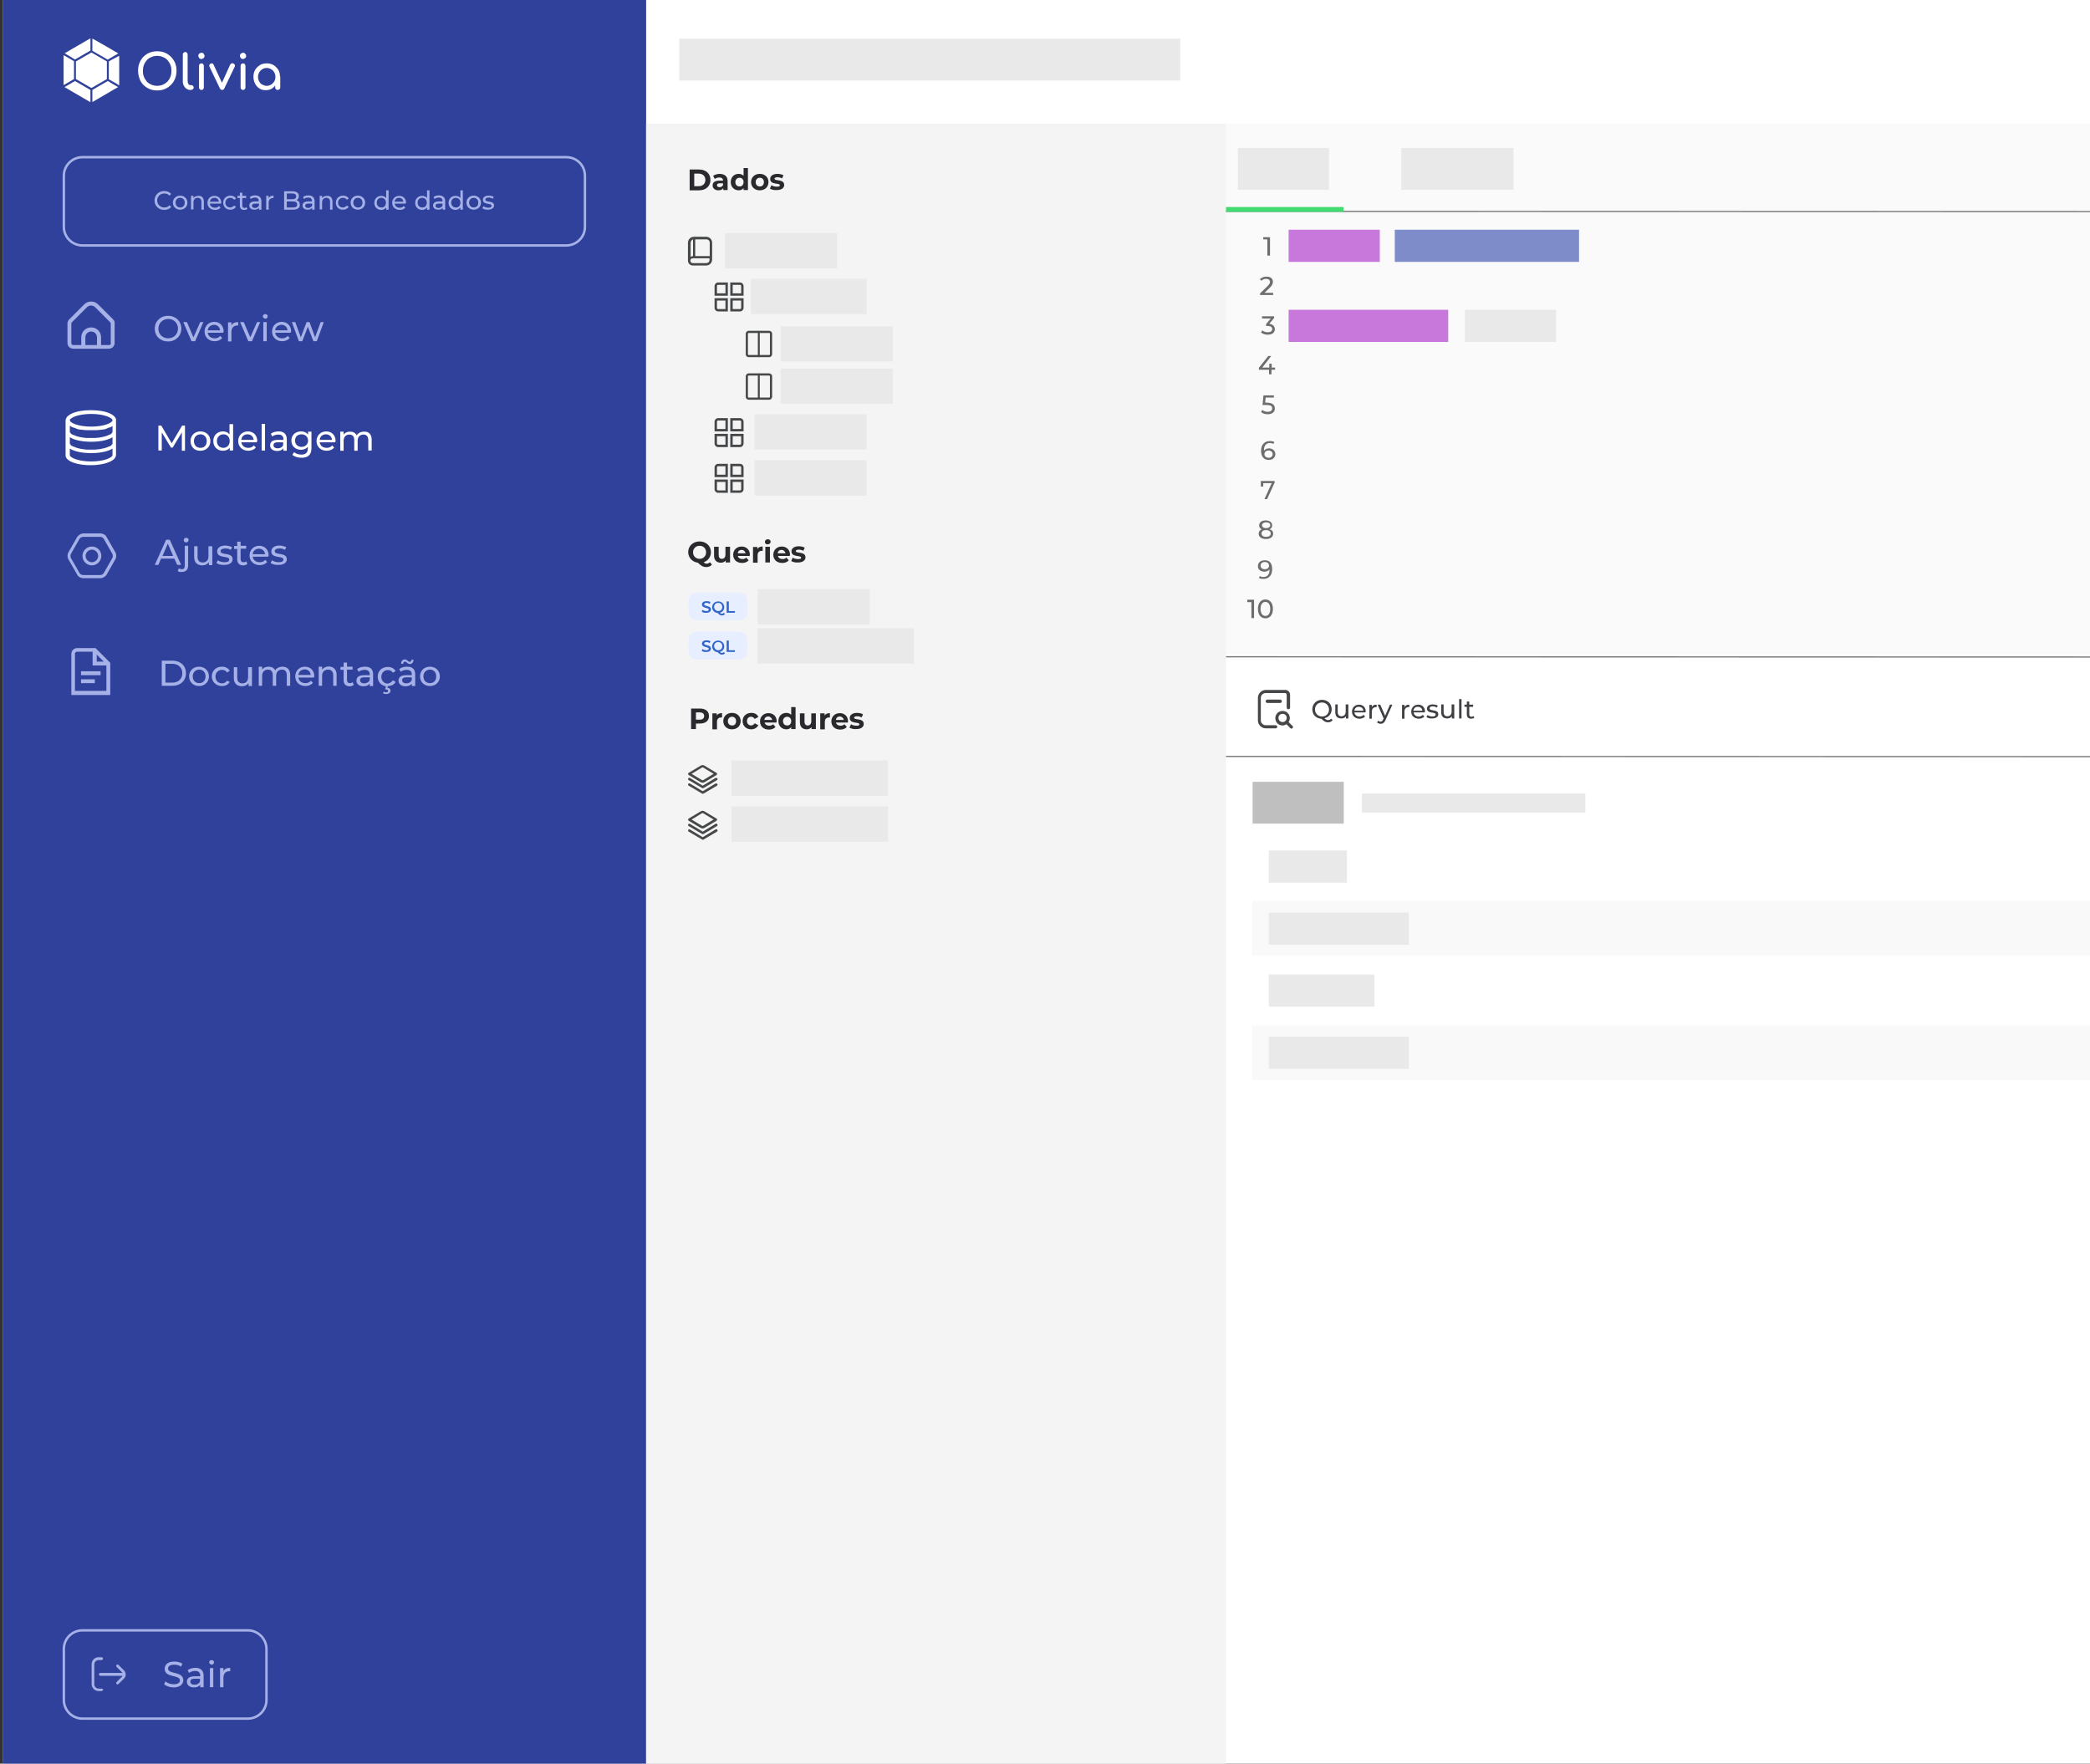 <?xml version="1.0" encoding="utf-8"?>
<!-- Generator: Adobe Illustrator 26.3.1, SVG Export Plug-In . SVG Version: 6.00 Build 0)  -->
<svg version="1.1" id="Outline" xmlns="http://www.w3.org/2000/svg" xmlns:xlink="http://www.w3.org/1999/xlink" x="0px" y="0px"
	 viewBox="0 0 864.3 729.3" style="enable-background:new 0 0 864.3 729.3;" xml:space="preserve">
<rect x="0" y="0" width="864.3" height="729.3" fill="#333333" stroke="none"/>
<style type="text/css">
	.st0{fill:#FFFFFF;}
	.st1{fill:#30419B;}
	.st2{fill:#FFFFFF;stroke:#FFFFFF;stroke-width:0.75;stroke-miterlimit:10;}
	.st3{fill:#A6B2E7;}
	.st4{fill:#FAFAFA;}
	.st5{fill:#3F3F44;}
	.st6{fill:none;stroke:#A6B2E7;stroke-miterlimit:10;}
	.st7{fill:#F4F4F4;}
	.st8{fill:#29292E;}
	.st9{fill:#6C6D6D;}
	.st10{fill:#454749;}
	.st11{fill-rule:evenodd;clip-rule:evenodd;fill:#454749;}
	.st12{fill:#E6EEFF;}
	.st13{fill:#3165C8;}
	.st14{fill:none;stroke:#777777;stroke-width:0.5;stroke-miterlimit:10;}
	.st15{fill:#42DB71;}
	.st16{fill:#E9E9E9;}
	.st17{fill:#BFBFBF;}
	.st18{fill:#F9F9F9;}
	.st19{fill:#C878DB;}
	.st20{fill:#7E8DCA;}
</style>
<rect x="1.1" y="-0.2" class="st0" width="863.2" height="729.5"/>
<rect x="1.1" y="-0.2" class="st1" width="266.1" height="729.5"/>
<g>
	<g>
		<path class="st2" d="M47.6,173.4c-0.5-1.7-3.9-3.4-10-3.4s-9.5,1.7-10,3.4c0,0.1-0.1,0.1-0.1,0.2v0.2v4.6v0.2v0.2v4.4v0.2v0.2v4.8
			c0,0.1,0,0.1,0,0.2c0.5,2,4.7,3.4,10,3.4c5.2,0,9.5-1.5,10-3.4c0-0.1,0.1-0.1,0.1-0.2v-4.8v-0.2v-0.2v-4.4v-0.2v-0.2v-4.6v-0.2
			C47.7,173.5,47.7,173.5,47.6,173.4z M46.9,183.6c0,0,0,0.1,0,0.1c0,0,0,0.1-0.1,0.1c0,0-0.1,0.1-0.1,0.1c0,0-0.1,0.1-0.1,0.1
			c0,0.1-0.1,0.1-0.1,0.2c0,0-0.1,0.1-0.1,0.1c-0.1,0.1-0.1,0.1-0.2,0.2c0,0-0.1,0-0.1,0.1c-0.1,0.1-0.2,0.1-0.3,0.2
			c0,0-0.1,0-0.1,0c-0.1,0.1-0.2,0.1-0.4,0.2c0,0,0,0-0.1,0c-0.2,0.1-0.3,0.1-0.5,0.2c0,0,0,0,0,0c-0.9,0.4-2.1,0.7-3.4,0.9
			c0,0,0,0,0,0c-0.3,0-0.5,0.1-0.8,0.1c0,0-0.1,0-0.1,0c-0.2,0-0.5,0-0.7,0.1c-0.1,0-0.2,0-0.4,0c-0.2,0-0.4,0-0.6,0
			c-0.3,0-0.6,0-1,0c-0.3,0-0.7,0-1,0c-0.2,0-0.4,0-0.6,0c-0.1,0-0.2,0-0.4,0c-0.3,0-0.5,0-0.7-0.1c0,0-0.1,0-0.1,0
			c-0.3,0-0.5-0.1-0.8-0.1c0,0,0,0,0,0c-1.4-0.2-2.5-0.5-3.4-0.9c0,0,0,0,0,0c-0.2-0.1-0.3-0.1-0.5-0.2c0,0,0,0-0.1,0
			c-0.1-0.1-0.3-0.1-0.4-0.2c0,0-0.1,0-0.1,0c-0.1-0.1-0.2-0.1-0.3-0.2c0,0-0.1,0-0.1-0.1c-0.1-0.1-0.1-0.1-0.2-0.2
			c0,0-0.1-0.1-0.1-0.1c-0.1-0.1-0.1-0.1-0.1-0.2c0,0-0.1-0.1-0.1-0.1c0,0-0.1-0.1-0.1-0.1c0,0,0-0.1-0.1-0.1c0,0,0-0.1,0-0.1
			c0-0.1,0-0.1,0-0.2c0,0,0-0.1,0-0.1c0-0.1,0-0.1,0-0.2v-3c0,0,0,0,0,0c0.1,0.1,0.2,0.2,0.3,0.2c1.5,1.1,4.5,2,8.9,2
			c4.4,0,7.4-0.9,8.9-2c0.1-0.1,0.2-0.2,0.3-0.3l0,0v3c0,0.1,0,0.1,0,0.2c0,0,0,0.1,0,0.1C46.9,183.5,46.9,183.5,46.9,183.6z
			 M46.9,175.3v3c0,0.1,0,0.1,0,0.2c0,0,0,0.1,0,0.1c0,0.1,0,0.1,0,0.2c0,0,0,0.1,0,0.1c0,0,0,0.1-0.1,0.1c0,0-0.1,0.1-0.1,0.1
			c0,0-0.1,0.1-0.1,0.1c0,0.1-0.1,0.1-0.1,0.2c0,0-0.1,0.1-0.1,0.1c-0.1,0.1-0.1,0.1-0.2,0.2c0,0-0.1,0-0.1,0.1
			c-0.1,0.1-0.2,0.1-0.3,0.2c0,0-0.1,0-0.1,0c-0.1,0.1-0.2,0.1-0.4,0.2c0,0,0,0-0.1,0c-0.2,0.1-0.3,0.1-0.5,0.2c0,0,0,0,0,0
			c-0.9,0.4-2.1,0.7-3.4,0.9c0,0,0,0,0,0c-0.3,0-0.5,0.1-0.8,0.1c0,0-0.1,0-0.1,0c-0.2,0-0.5,0-0.7,0.1c-0.1,0-0.2,0-0.4,0
			c-0.2,0-0.4,0-0.6,0c-0.3,0-0.6,0-1,0c-0.3,0-0.7,0-1,0c-0.2,0-0.4,0-0.6,0c-0.1,0-0.2,0-0.4,0c-0.3,0-0.5,0-0.7-0.1
			c0,0-0.1,0-0.1,0c-0.3,0-0.5-0.1-0.8-0.1c0,0,0,0,0,0c-1.4-0.2-2.5-0.5-3.4-0.9c0,0,0,0,0,0c-0.2-0.1-0.3-0.1-0.5-0.2
			c0,0,0,0-0.1,0c-0.1-0.1-0.3-0.1-0.4-0.2c0,0-0.1,0-0.1,0c-0.1-0.1-0.2-0.1-0.3-0.2c0,0-0.1,0-0.1-0.1c-0.1-0.1-0.1-0.1-0.2-0.2
			c0,0-0.1-0.1-0.1-0.1c-0.1-0.1-0.1-0.1-0.1-0.2c0,0-0.1-0.1-0.1-0.1c0,0-0.1-0.1-0.1-0.1c0,0,0-0.1-0.1-0.1c0,0,0-0.1,0-0.1
			c0-0.1,0-0.1,0-0.2c0,0,0-0.1,0-0.1c0-0.1,0-0.1,0-0.2v-3c0,0,0.1,0.1,0.2,0.1c0,0,0.1,0,0.1,0.1c0.1,0.1,0.2,0.2,0.4,0.3
			c0,0,0.1,0,0.1,0.1c0.1,0.1,0.2,0.1,0.4,0.2c0,0,0.1,0.1,0.1,0.1c0.1,0.1,0.3,0.1,0.5,0.2c0,0,0.1,0,0.1,0
			c0.2,0.1,0.4,0.2,0.6,0.2c0.1,0,0.1,0,0.2,0.1c0.2,0.1,0.3,0.1,0.5,0.2c0.1,0,0.1,0,0.2,0.1c0.2,0.1,0.5,0.1,0.7,0.2
			c0,0,0.1,0,0.1,0c0.2,0,0.5,0.1,0.7,0.1c0.1,0,0.2,0,0.2,0c0.2,0,0.5,0.1,0.7,0.1c0.1,0,0.1,0,0.2,0c0.3,0,0.6,0.1,0.9,0.1
			c0.1,0,0.2,0,0.2,0c0.3,0,0.5,0,0.8,0c0.1,0,0.2,0,0.3,0c0.3,0,0.7,0,1.1,0s0.7,0,1.1,0c0.1,0,0.2,0,0.3,0c0.3,0,0.5,0,0.8,0
			c0.1,0,0.2,0,0.2,0c0.3,0,0.6-0.1,0.9-0.1c0.1,0,0.1,0,0.2,0c0.2,0,0.5-0.1,0.7-0.1c0.1,0,0.2,0,0.2,0c0.2,0,0.5-0.1,0.7-0.1
			c0,0,0.1,0,0.1,0c0.3-0.1,0.5-0.1,0.7-0.2c0.1,0,0.1,0,0.2-0.1c0.2-0.1,0.3-0.1,0.5-0.2c0.1,0,0.1,0,0.2-0.1
			c0.2-0.1,0.4-0.1,0.6-0.2c0,0,0.1,0,0.1,0c0.2-0.1,0.3-0.1,0.5-0.2c0.1,0,0.1-0.1,0.1-0.1c0.1-0.1,0.3-0.1,0.4-0.2
			c0,0,0.1,0,0.1-0.1c0.1-0.1,0.3-0.2,0.4-0.3c0,0,0.1,0,0.1-0.1C46.8,175.4,46.9,175.4,46.9,175.3z M37.7,170.8
			c5.4,0,9.2,1.6,9.2,3c0,1.4-3.8,3-9.2,3s-9.2-1.6-9.2-3C28.5,172.4,32.3,170.8,37.7,170.8z M46.9,188.3
			C46.9,188.3,46.9,188.3,46.9,188.3c-0.2,1.4-4,2.9-9.2,2.9s-9-1.5-9.2-2.9c0,0,0,0,0-0.1v-3.4c0,0,0,0,0,0
			c0.1,0.1,0.2,0.2,0.3,0.2c1.5,1.1,4.5,2,8.9,2c4.4,0,7.4-0.9,8.9-2c0.1-0.1,0.2-0.2,0.3-0.3l0,0V188.3z"/>
	</g>
</g>
<path class="st3" d="M46.8,132.1l-6.2-6.2c-1.6-1.6-4.2-1.6-5.8,0l-6.2,6.2c-0.5,0.5-0.7,1.1-0.7,1.7v8c0,1.4,1.1,2.4,2.4,2.4h14.7
	c1.4,0,2.4-1.1,2.4-2.4v-8C47.5,133.2,47.3,132.6,46.8,132.1z M40.2,142.7h-4.9v-3.2c0-1.4,1.1-2.4,2.4-2.4c1.4,0,2.4,1.1,2.4,2.4
	V142.7z M45.9,141.9c0,0.5-0.4,0.8-0.8,0.8h-3.3v-3.2c0-2.3-1.8-4.1-4.1-4.1c-2.3,0-4.1,1.8-4.1,4.1v3.2h-3.3
	c-0.5,0-0.8-0.4-0.8-0.8v-8c0-0.2,0.1-0.4,0.2-0.6l6.2-6.2c1-1,2.5-1,3.5,0l6.2,6.2c0.2,0.2,0.2,0.4,0.2,0.6V141.9z"/>
<g>
	<path class="st3" d="M51.3,690.8l-2.3-2.3c-0.2-0.2-0.6-0.2-0.8,0c-0.2,0.2-0.2,0.6,0,0.8l2.3,2.3c0.1,0.1,0.1,0.1,0.2,0.2
		c0,0,0,0,0,0l0,0l-9.2,0c-0.3,0-0.6,0.3-0.6,0.6s0.3,0.6,0.6,0.6l0,0l9.2,0c0,0,0,0,0,0c-0.1,0.1-0.1,0.2-0.2,0.3l-2.3,2.3
		c-0.2,0.2-0.2,0.6,0,0.8c0.2,0.2,0.6,0.2,0.8,0c0,0,0,0,0,0l2.3-2.3C52.2,693.2,52.2,691.7,51.3,690.8L51.3,690.8z"/>
	<path class="st3" d="M42,698.3h-1.2c-1,0-1.8-0.8-1.8-1.8v-8.2c0-1,0.8-1.8,1.8-1.8H42c0.3,0,0.6-0.3,0.6-0.6s-0.3-0.6-0.6-0.6
		h-1.2c-1.6,0-2.9,1.3-2.9,2.9v8.2c0,1.6,1.3,2.9,2.9,2.9H42c0.3,0,0.6-0.3,0.6-0.6S42.4,698.3,42,698.3z"/>
</g>
<g>
	<path class="st3" d="M67.9,696.5l0.5-1.2c0.8,0.7,2.1,1.2,3.4,1.2c1.8,0,2.6-0.7,2.6-1.6c0-2.5-6.3-0.9-6.3-4.8c0-1.6,1.2-3,4-3
		c1.2,0,2.5,0.3,3.3,0.9l-0.5,1.2c-0.9-0.6-1.9-0.8-2.9-0.8c-1.8,0-2.5,0.7-2.5,1.6c0,2.5,6.3,1,6.3,4.8c0,1.6-1.3,3-4,3
		C70.3,697.8,68.8,697.3,67.9,696.5z"/>
	<path class="st3" d="M84.2,692.9v4.8h-1.4v-1c-0.5,0.7-1.4,1.1-2.6,1.1c-1.8,0-2.9-1-2.9-2.3c0-1.3,0.8-2.3,3.2-2.3h2.3v-0.3
		c0-1.2-0.7-1.9-2.1-1.9c-0.9,0-1.9,0.3-2.5,0.8l-0.6-1.1c0.8-0.7,2-1,3.3-1C82.9,689.7,84.2,690.8,84.2,692.9z M82.7,695.3v-1.1
		h-2.2c-1.4,0-1.8,0.5-1.8,1.2c0,0.8,0.7,1.3,1.7,1.3C81.5,696.7,82.4,696.2,82.7,695.3z"/>
	<path class="st3" d="M86.5,687.4c0-0.5,0.4-0.9,1-0.9s1,0.4,1,0.9c0,0.5-0.4,1-1,1C87,688.3,86.5,687.9,86.5,687.4z M86.8,689.8
		h1.4v7.9h-1.4V689.8z"/>
	<path class="st3" d="M95.2,689.7v1.4c-0.1,0-0.2,0-0.3,0c-1.5,0-2.5,0.9-2.5,2.7v3.9h-1.4v-7.9h1.4v1.3
		C92.8,690.2,93.8,689.7,95.2,689.7z"/>
</g>
<g>
	<path class="st3" d="M64,135.9c0-3,2.3-5.3,5.5-5.3c3.2,0,5.5,2.3,5.5,5.3s-2.3,5.3-5.5,5.3C66.3,141.2,64,139,64,135.9z
		 M73.6,135.9c0-2.3-1.7-4-4-4c-2.3,0-4.1,1.7-4.1,4s1.7,4,4.1,4C71.8,139.9,73.6,138.2,73.6,135.9z"/>
	<path class="st3" d="M84.1,133.2l-3.4,7.9h-1.5l-3.4-7.9h1.5l2.7,6.3l2.8-6.3H84.1z"/>
	<path class="st3" d="M92.3,137.6h-6.4c0.2,1.4,1.3,2.3,2.9,2.3c0.9,0,1.7-0.3,2.3-1l0.8,0.9c-0.7,0.8-1.8,1.3-3.1,1.3
		c-2.5,0-4.2-1.7-4.2-4c0-2.3,1.7-4,4-4s3.9,1.6,3.9,4.1C92.3,137.3,92.3,137.5,92.3,137.6z M85.9,136.6H91
		c-0.1-1.3-1.1-2.3-2.5-2.3C87.1,134.4,86,135.3,85.9,136.6z"/>
	<path class="st3" d="M98.5,133.2v1.4c-0.1,0-0.2,0-0.3,0c-1.5,0-2.5,0.9-2.5,2.7v3.9h-1.4v-7.9h1.4v1.3
		C96.2,133.6,97.1,133.2,98.5,133.2z"/>
	<path class="st3" d="M107.6,133.2l-3.4,7.9h-1.5l-3.4-7.9h1.5l2.7,6.3l2.8-6.3H107.6z"/>
	<path class="st3" d="M108.7,130.8c0-0.5,0.4-0.9,1-0.9s1,0.4,1,0.9c0,0.5-0.4,1-1,1C109.1,131.7,108.7,131.3,108.7,130.8z
		 M108.9,133.2h1.4v7.9h-1.4V133.2z"/>
	<path class="st3" d="M120.2,137.6h-6.4c0.2,1.4,1.3,2.3,2.9,2.3c0.9,0,1.7-0.3,2.3-1l0.8,0.9c-0.7,0.8-1.8,1.3-3.1,1.3
		c-2.5,0-4.2-1.7-4.2-4c0-2.3,1.7-4,4-4s3.9,1.6,3.9,4.1C120.2,137.3,120.2,137.5,120.2,137.6z M113.8,136.6h5.1
		c-0.1-1.3-1.1-2.3-2.5-2.3C114.9,134.4,113.9,135.3,113.8,136.6z"/>
	<path class="st3" d="M133.9,133.2l-2.9,7.9h-1.4l-2.3-6l-2.3,6h-1.4l-2.9-7.9h1.4l2.3,6.3l2.4-6.3h1.2l2.3,6.3l2.3-6.3H133.9z"/>
</g>
<rect x="507" y="51.1" class="st4" width="357.3" height="219.5"/>
<g>
	<g>
		<path class="st5" d="M551.1,297.8c-0.5,0.6-1.1,0.9-1.9,0.9c-1,0-1.7-0.4-2.8-1.5c-2.2-0.1-3.7-1.7-3.7-3.9c0-2.2,1.7-3.9,4-3.9
			c2.3,0,4,1.6,4,3.9c0,1.9-1.2,3.3-3,3.7c0.5,0.5,1,0.8,1.4,0.8c0.5,0,1-0.2,1.4-0.6L551.1,297.8z M546.7,296.3
			c1.7,0,2.9-1.2,2.9-2.9c0-1.7-1.3-2.9-2.9-2.9c-1.7,0-2.9,1.2-2.9,2.9C543.8,295,545,296.3,546.7,296.3z"/>
		<path class="st5" d="M557.6,291.4v5.7h-1v-0.9c-0.4,0.6-1.1,0.9-1.9,0.9c-1.5,0-2.5-0.8-2.5-2.5v-3.3h1v3.2c0,1.1,0.6,1.7,1.5,1.7
			c1.1,0,1.8-0.7,1.8-1.9v-3H557.6z"/>
		<path class="st5" d="M564.7,294.6h-4.6c0.1,1,0.9,1.7,2.1,1.7c0.7,0,1.2-0.2,1.7-0.7l0.6,0.7c-0.5,0.6-1.3,0.9-2.3,0.9
			c-1.8,0-3.1-1.2-3.1-2.9c0-1.7,1.2-2.9,2.9-2.9c1.7,0,2.8,1.2,2.8,2.9C564.7,294.4,564.7,294.5,564.7,294.6z M560.1,293.9h3.7
			c-0.1-1-0.8-1.6-1.8-1.6C560.9,292.2,560.2,292.9,560.1,293.9z"/>
		<path class="st5" d="M569.3,291.4v1c-0.1,0-0.2,0-0.2,0c-1.1,0-1.8,0.7-1.8,1.9v2.9h-1v-5.7h1v1
			C567.5,291.7,568.3,291.4,569.3,291.4z"/>
		<path class="st5" d="M575.8,291.4l-2.8,6.3c-0.5,1.2-1.2,1.6-2,1.6c-0.6,0-1.1-0.2-1.5-0.5l0.4-0.8c0.3,0.3,0.6,0.4,1,0.4
			c0.5,0,0.8-0.2,1.1-0.9l0.2-0.4l-2.5-5.7h1.1l2,4.6l2-4.6H575.8z"/>
		<path class="st5" d="M582.8,291.4v1c-0.1,0-0.2,0-0.2,0c-1.1,0-1.8,0.7-1.8,1.9v2.9h-1v-5.7h1v1
			C581.1,291.7,581.8,291.4,582.8,291.4z"/>
		<path class="st5" d="M589.2,294.6h-4.6c0.1,1,0.9,1.7,2.1,1.7c0.7,0,1.2-0.2,1.7-0.7l0.6,0.7c-0.5,0.6-1.3,0.9-2.3,0.9
			c-1.8,0-3.1-1.2-3.1-2.9c0-1.7,1.2-2.9,2.9-2.9c1.7,0,2.8,1.2,2.8,2.9C589.2,294.4,589.2,294.5,589.2,294.6z M584.5,293.9h3.7
			c-0.1-1-0.8-1.6-1.8-1.6C585.4,292.2,584.6,292.9,584.5,293.9z"/>
		<path class="st5" d="M589.9,296.5l0.4-0.8c0.5,0.3,1.3,0.6,2,0.6c1,0,1.4-0.3,1.4-0.8c0-1.3-3.6-0.2-3.6-2.5c0-1,0.9-1.7,2.4-1.7
			c0.7,0,1.6,0.2,2.1,0.5l-0.4,0.8c-0.5-0.3-1.1-0.5-1.7-0.5c-0.9,0-1.3,0.3-1.3,0.8c0,1.4,3.6,0.2,3.6,2.5c0,1-1,1.7-2.5,1.7
			C591.3,297.2,590.4,296.9,589.9,296.5z"/>
		<path class="st5" d="M601.4,291.4v5.7h-1v-0.9c-0.4,0.6-1.1,0.9-1.9,0.9c-1.5,0-2.5-0.8-2.5-2.5v-3.3h1v3.2c0,1.1,0.6,1.7,1.5,1.7
			c1.1,0,1.8-0.7,1.8-1.9v-3H601.4z"/>
		<path class="st5" d="M603.4,289.1h1v8h-1V289.1z"/>
		<path class="st5" d="M609.7,296.8c-0.3,0.3-0.8,0.4-1.3,0.4c-1.2,0-1.8-0.6-1.8-1.8v-3.1h-1v-0.9h1v-1.3h1v1.3h1.6v0.9h-1.6v3.1
			c0,0.6,0.3,1,0.9,1c0.3,0,0.6-0.1,0.8-0.3L609.7,296.8z"/>
	</g>
</g>
<g>
	<path class="st0" d="M75.2,186.4l0-7.6l-3.8,6.3h-0.7l-3.8-6.3v7.5h-1.4V176h1.2l4.3,7.3l4.3-7.3h1.2l0,10.4H75.2z"/>
	<path class="st0" d="M78.8,182.4c0-2.3,1.7-4,4.1-4c2.4,0,4.1,1.7,4.1,4s-1.7,4-4.1,4C80.5,186.5,78.8,184.8,78.8,182.4z
		 M85.5,182.4c0-1.7-1.1-2.8-2.6-2.8s-2.7,1.1-2.7,2.8c0,1.7,1.1,2.8,2.7,2.8S85.5,184.1,85.5,182.4z"/>
	<path class="st0" d="M96.4,175.3v11H95v-1.2c-0.6,0.9-1.6,1.3-2.8,1.3c-2.3,0-4-1.6-4-4s1.7-4,4-4c1.1,0,2.1,0.4,2.7,1.3v-4.3H96.4
		z M95,182.4c0-1.7-1.1-2.8-2.6-2.8c-1.5,0-2.7,1.1-2.7,2.8c0,1.7,1.1,2.8,2.7,2.8C93.8,185.2,95,184.1,95,182.4z"/>
	<path class="st0" d="M106.2,182.9h-6.4c0.2,1.4,1.3,2.3,2.9,2.3c0.9,0,1.7-0.3,2.3-1l0.8,0.9c-0.7,0.8-1.8,1.3-3.1,1.3
		c-2.5,0-4.2-1.7-4.2-4c0-2.3,1.7-4,4-4s3.9,1.6,3.9,4.1C106.2,182.6,106.2,182.8,106.2,182.9z M99.8,181.9h5.1
		c-0.1-1.3-1.1-2.3-2.5-2.3C100.9,179.6,99.9,180.5,99.8,181.9z"/>
	<path class="st0" d="M108.2,175.3h1.4v11h-1.4V175.3z"/>
	<path class="st0" d="M118.6,181.6v4.8h-1.4v-1c-0.5,0.7-1.4,1.1-2.6,1.1c-1.8,0-2.9-1-2.9-2.3c0-1.3,0.8-2.3,3.2-2.3h2.3v-0.3
		c0-1.2-0.7-1.9-2.1-1.9c-0.9,0-1.9,0.3-2.5,0.8l-0.6-1.1c0.8-0.7,2-1,3.3-1C117.3,178.4,118.6,179.5,118.6,181.6z M117.1,184v-1.1
		h-2.2c-1.4,0-1.8,0.5-1.8,1.2c0,0.8,0.7,1.3,1.7,1.3C115.9,185.4,116.8,184.9,117.1,184z"/>
	<path class="st0" d="M128.8,178.5v6.8c0,2.8-1.4,4-4.1,4c-1.4,0-2.9-0.4-3.8-1.2l0.7-1.1c0.7,0.6,1.9,1,3,1c1.9,0,2.7-0.9,2.7-2.6
		v-0.6c-0.7,0.8-1.7,1.2-2.8,1.2c-2.3,0-4-1.5-4-3.8s1.7-3.8,4-3.8c1.2,0,2.2,0.4,2.9,1.3v-1.2H128.8z M127.4,182.2
		c0-1.5-1.1-2.6-2.7-2.6c-1.6,0-2.7,1-2.7,2.6c0,1.5,1.1,2.6,2.7,2.6C126.3,184.8,127.4,183.7,127.4,182.2z"/>
	<path class="st0" d="M138.6,182.9h-6.4c0.2,1.4,1.3,2.3,2.9,2.3c0.9,0,1.7-0.3,2.3-1l0.8,0.9c-0.7,0.8-1.8,1.3-3.1,1.3
		c-2.5,0-4.2-1.7-4.2-4c0-2.3,1.7-4,4-4s3.9,1.6,3.9,4.1C138.6,182.6,138.6,182.8,138.6,182.9z M132.2,181.9h5.1
		c-0.1-1.3-1.1-2.3-2.5-2.3C133.4,179.6,132.3,180.5,132.2,181.9z"/>
	<path class="st0" d="M153.7,181.8v4.5h-1.4V182c0-1.5-0.7-2.3-2-2.3c-1.4,0-2.4,0.9-2.4,2.6v4.1h-1.4V182c0-1.5-0.7-2.3-2-2.3
		c-1.4,0-2.4,0.9-2.4,2.6v4.1h-1.4v-7.9h1.4v1.2c0.6-0.8,1.5-1.2,2.7-1.2c1.2,0,2.2,0.5,2.7,1.5c0.6-0.9,1.7-1.5,3-1.5
		C152.4,178.4,153.7,179.5,153.7,181.8z"/>
</g>
<g>
	<path class="st3" d="M72.1,231h-5.5l-1.1,2.6h-1.5l4.7-10.4h1.5l4.7,10.4h-1.6L72.1,231z M71.6,229.9l-2.2-5.1l-2.2,5.1H71.6z"/>
	<path class="st3" d="M73.5,236.1l0.5-1.1c0.3,0.2,0.7,0.4,1.2,0.4c0.8,0,1.2-0.5,1.2-1.4v-8.3h1.4v8.2c0,1.6-0.9,2.6-2.5,2.6
		C74.5,236.6,73.9,236.5,73.5,236.1z M76,223.3c0-0.5,0.4-0.9,1-0.9s1,0.4,1,0.9c0,0.5-0.4,1-1,1C76.4,224.3,76,223.9,76,223.3z"/>
	<path class="st3" d="M87.8,225.8v7.9h-1.4v-1.2c-0.6,0.8-1.6,1.3-2.7,1.3c-2,0-3.4-1.1-3.4-3.4v-4.5h1.4v4.4c0,1.5,0.8,2.3,2.1,2.3
		c1.5,0,2.4-0.9,2.4-2.6v-4.1H87.8z"/>
	<path class="st3" d="M89.5,232.8l0.6-1.1c0.7,0.5,1.7,0.8,2.8,0.8c1.3,0,1.9-0.4,1.9-1.1c0-1.8-5-0.2-5-3.4c0-1.4,1.3-2.4,3.3-2.4
		c1,0,2.2,0.3,2.9,0.7l-0.6,1.1c-0.7-0.5-1.5-0.6-2.3-0.6c-1.2,0-1.9,0.5-1.9,1.1c0,1.9,5,0.3,5,3.4c0,1.4-1.3,2.3-3.4,2.3
		C91.4,233.7,90.1,233.3,89.5,232.8z"/>
	<path class="st3" d="M102.3,233.2c-0.4,0.4-1.1,0.6-1.7,0.6c-1.6,0-2.5-0.9-2.5-2.5v-4.3h-1.3v-1.2h1.3V224h1.4v1.7h2.3v1.2h-2.3
		v4.3c0,0.8,0.4,1.3,1.2,1.3c0.4,0,0.8-0.1,1.1-0.4L102.3,233.2z"/>
	<path class="st3" d="M110.9,230.2h-6.4c0.2,1.4,1.3,2.3,2.9,2.3c0.9,0,1.7-0.3,2.3-1l0.8,0.9c-0.7,0.8-1.8,1.3-3.1,1.3
		c-2.5,0-4.2-1.7-4.2-4c0-2.3,1.7-4,4-4s3.9,1.6,3.9,4.1C110.9,229.9,110.9,230,110.9,230.2z M104.5,229.2h5.1
		c-0.1-1.3-1.1-2.3-2.5-2.3C105.7,226.9,104.6,227.8,104.5,229.2z"/>
	<path class="st3" d="M111.9,232.8l0.6-1.1c0.7,0.5,1.7,0.8,2.8,0.8c1.3,0,1.9-0.4,1.9-1.1c0-1.8-5-0.2-5-3.4c0-1.4,1.3-2.4,3.3-2.4
		c1,0,2.2,0.3,2.9,0.7l-0.6,1.1c-0.7-0.5-1.5-0.6-2.3-0.6c-1.2,0-1.9,0.5-1.9,1.1c0,1.9,5,0.3,5,3.4c0,1.4-1.3,2.3-3.4,2.3
		C113.8,233.7,112.6,233.3,111.9,232.8z"/>
</g>
<g>
	<path class="st3" d="M66.9,273.2h4.4c3.3,0,5.6,2.1,5.6,5.2s-2.3,5.2-5.6,5.2h-4.4V273.2z M71.2,282.3c2.6,0,4.2-1.6,4.2-3.9
		s-1.6-3.9-4.2-3.9h-2.8v7.8H71.2z"/>
	<path class="st3" d="M78.2,279.7c0-2.3,1.7-4,4.1-4c2.4,0,4.1,1.7,4.1,4s-1.7,4-4.1,4C79.9,283.7,78.2,282,78.2,279.7z M85,279.7
		c0-1.7-1.1-2.8-2.6-2.8s-2.7,1.1-2.7,2.8c0,1.7,1.1,2.8,2.7,2.8S85,281.4,85,279.7z"/>
	<path class="st3" d="M87.6,279.7c0-2.3,1.7-4,4.2-4c1.4,0,2.6,0.6,3.2,1.7l-1.1,0.7c-0.5-0.8-1.3-1.1-2.1-1.1
		c-1.5,0-2.7,1.1-2.7,2.8c0,1.7,1.2,2.8,2.7,2.8c0.9,0,1.6-0.4,2.1-1.1L95,282c-0.6,1.1-1.8,1.7-3.2,1.7
		C89.4,283.7,87.6,282,87.6,279.7z"/>
	<path class="st3" d="M104.2,275.8v7.9h-1.4v-1.2c-0.6,0.8-1.6,1.3-2.7,1.3c-2,0-3.4-1.1-3.4-3.4v-4.5h1.4v4.4
		c0,1.5,0.8,2.3,2.1,2.3c1.5,0,2.4-0.9,2.4-2.6v-4.1H104.2z"/>
	<path class="st3" d="M120,279.1v4.5h-1.4v-4.4c0-1.5-0.7-2.3-2-2.3c-1.4,0-2.4,0.9-2.4,2.6v4.1h-1.4v-4.4c0-1.5-0.7-2.3-2-2.3
		c-1.4,0-2.4,0.9-2.4,2.6v4.1h-1.4v-7.9h1.4v1.2c0.6-0.8,1.5-1.2,2.7-1.2c1.2,0,2.2,0.5,2.7,1.5c0.6-0.9,1.7-1.5,3-1.5
		C118.7,275.7,120,276.8,120,279.1z"/>
	<path class="st3" d="M129.8,280.2h-6.4c0.2,1.4,1.3,2.3,2.9,2.3c0.9,0,1.7-0.3,2.3-1l0.8,0.9c-0.7,0.8-1.8,1.3-3.1,1.3
		c-2.5,0-4.2-1.7-4.2-4c0-2.3,1.7-4,4-4c2.3,0,3.9,1.6,3.9,4.1C129.8,279.9,129.8,280,129.8,280.2z M123.4,279.1h5.1
		c-0.1-1.3-1.1-2.3-2.5-2.3C124.5,276.9,123.5,277.8,123.4,279.1z"/>
	<path class="st3" d="M139.2,279.1v4.5h-1.4v-4.4c0-1.5-0.8-2.3-2.1-2.3c-1.5,0-2.5,0.9-2.5,2.6v4.1h-1.4v-7.9h1.4v1.2
		c0.6-0.8,1.6-1.3,2.8-1.3C137.9,275.7,139.2,276.8,139.2,279.1z"/>
	<path class="st3" d="M146.3,283.2c-0.4,0.4-1.1,0.6-1.7,0.6c-1.6,0-2.5-0.9-2.5-2.5v-4.3h-1.3v-1.2h1.3V274h1.4v1.7h2.3v1.2h-2.3
		v4.3c0,0.8,0.4,1.3,1.2,1.3c0.4,0,0.8-0.1,1.1-0.4L146.3,283.2z"/>
	<path class="st3" d="M154.3,278.9v4.8h-1.4v-1c-0.5,0.7-1.4,1.1-2.6,1.1c-1.8,0-2.9-1-2.9-2.3c0-1.3,0.8-2.3,3.2-2.3h2.3v-0.3
		c0-1.2-0.7-1.9-2.1-1.9c-0.9,0-1.9,0.3-2.5,0.8l-0.6-1.1c0.8-0.7,2-1,3.3-1C153.1,275.7,154.3,276.7,154.3,278.9z M152.9,281.2
		v-1.1h-2.2c-1.4,0-1.8,0.5-1.8,1.2c0,0.8,0.7,1.3,1.7,1.3C151.6,282.6,152.5,282.1,152.9,281.2z"/>
	<path class="st3" d="M162.5,281.3l1.1,0.7c-0.6,1.1-1.8,1.7-3.2,1.7l-0.2,0.7c0.9,0.1,1.3,0.6,1.3,1.2c0,0.8-0.7,1.4-1.8,1.4
		c-0.5,0-1-0.1-1.3-0.3l0.3-0.7c0.3,0.2,0.6,0.3,1,0.3c0.6,0,0.8-0.2,0.8-0.6c0-0.3-0.3-0.6-0.8-0.6h-0.4l0.3-1.3
		c-2-0.3-3.4-1.9-3.4-4c0-2.3,1.7-4,4.2-4c1.4,0,2.6,0.6,3.2,1.7l-1.1,0.7c-0.5-0.8-1.3-1.1-2.1-1.1c-1.5,0-2.7,1.1-2.7,2.8
		c0,1.7,1.2,2.8,2.7,2.8C161.2,282.5,162,282.1,162.5,281.3z"/>
	<path class="st3" d="M171.7,278.9v4.8h-1.4v-1c-0.5,0.7-1.4,1.1-2.6,1.1c-1.8,0-2.9-1-2.9-2.3c0-1.3,0.8-2.3,3.2-2.3h2.3v-0.3
		c0-1.2-0.7-1.9-2.1-1.9c-0.9,0-1.9,0.3-2.5,0.8l-0.6-1.1c0.8-0.7,2-1,3.3-1C170.5,275.7,171.7,276.7,171.7,278.9z M166.7,274.5
		h-0.8c0-1.1,0.6-1.8,1.5-1.8c1,0,1.4,1,2,1c0.4,0,0.7-0.3,0.8-0.9h0.8c0,1.1-0.6,1.8-1.5,1.8c-1,0-1.4-1-2-1
		C167.1,273.6,166.8,273.9,166.7,274.5z M170.3,281.2v-1.1h-2.2c-1.4,0-1.8,0.5-1.8,1.2c0,0.8,0.7,1.3,1.7,1.3
		C169.1,282.6,169.9,282.1,170.3,281.2z"/>
	<path class="st3" d="M173.7,279.7c0-2.3,1.7-4,4.1-4c2.4,0,4.1,1.7,4.1,4s-1.7,4-4.1,4C175.4,283.7,173.7,282,173.7,279.7z
		 M180.4,279.7c0-1.7-1.1-2.8-2.6-2.8s-2.7,1.1-2.7,2.8c0,1.7,1.1,2.8,2.7,2.8S180.4,281.4,180.4,279.7z"/>
</g>
<path class="st6" d="M234.2,65H34.1c-4.2,0-7.7,3.4-7.7,7.7v21.1c0,4.2,3.4,7.7,7.7,7.7h200.1c4.2,0,7.7-3.4,7.7-7.7V72.7
	C241.9,68.4,238.5,65,234.2,65z"/>
<g>
	<path class="st3" d="M63.9,82.9c0-2.2,1.7-3.9,4-3.9c1.2,0,2.2,0.4,2.9,1.2l-0.7,0.7C69.5,80.3,68.8,80,68,80c-1.7,0-3,1.2-3,2.9
		c0,1.7,1.3,2.9,3,2.9c0.8,0,1.5-0.3,2.1-0.9l0.7,0.7c-0.7,0.8-1.7,1.2-2.9,1.2C65.7,86.8,63.9,85.2,63.9,82.9z"/>
	<path class="st3" d="M71.5,83.8c0-1.7,1.3-2.9,3-2.9s3,1.2,3,2.9s-1.3,2.9-3,2.9S71.5,85.5,71.5,83.8z M76.4,83.8
		c0-1.2-0.8-2-1.9-2c-1.1,0-1.9,0.8-1.9,2s0.8,2,1.9,2C75.5,85.9,76.4,85.1,76.4,83.8z"/>
	<path class="st3" d="M84.3,83.4v3.3h-1v-3.2c0-1.1-0.6-1.7-1.5-1.7c-1.1,0-1.8,0.7-1.8,1.9v2.9h-1V81h1v0.9
		c0.4-0.6,1.2-0.9,2.1-0.9C83.3,80.9,84.3,81.7,84.3,83.4z"/>
	<path class="st3" d="M91.4,84.2h-4.6c0.1,1,0.9,1.7,2.1,1.7c0.7,0,1.2-0.2,1.7-0.7l0.6,0.7c-0.5,0.6-1.3,0.9-2.3,0.9
		c-1.8,0-3.1-1.2-3.1-2.9c0-1.7,1.2-2.9,2.9-2.9c1.7,0,2.8,1.2,2.8,2.9C91.4,84,91.4,84.1,91.4,84.2z M86.8,83.4h3.7
		c-0.1-1-0.8-1.6-1.8-1.6C87.6,81.8,86.9,82.5,86.8,83.4z"/>
	<path class="st3" d="M92.3,83.8c0-1.7,1.3-2.9,3-2.9c1,0,1.9,0.4,2.3,1.2l-0.8,0.5c-0.4-0.6-0.9-0.8-1.6-0.8c-1.1,0-2,0.8-2,2
		c0,1.2,0.8,2,2,2c0.6,0,1.2-0.3,1.6-0.8l0.8,0.5c-0.5,0.8-1.3,1.2-2.3,1.2C93.6,86.8,92.3,85.5,92.3,83.8z"/>
	<path class="st3" d="M102.3,86.4c-0.3,0.3-0.8,0.4-1.3,0.4c-1.2,0-1.8-0.6-1.8-1.8v-3.1h-1V81h1v-1.3h1V81h1.6v0.9h-1.6v3.1
		c0,0.6,0.3,1,0.9,1c0.3,0,0.6-0.1,0.8-0.3L102.3,86.4z"/>
	<path class="st3" d="M108.1,83.2v3.5h-1v-0.8c-0.3,0.5-1,0.8-1.9,0.8c-1.3,0-2.1-0.7-2.1-1.7c0-0.9,0.6-1.7,2.3-1.7h1.6v-0.2
		c0-0.9-0.5-1.4-1.5-1.4c-0.7,0-1.4,0.2-1.8,0.6l-0.4-0.8c0.6-0.5,1.4-0.7,2.4-0.7C107.2,80.9,108.1,81.7,108.1,83.2z M107.1,85
		v-0.8h-1.6c-1,0-1.3,0.4-1.3,0.9c0,0.6,0.5,0.9,1.3,0.9C106.2,86,106.8,85.6,107.1,85z"/>
	<path class="st3" d="M113.1,80.9v1c-0.1,0-0.2,0-0.2,0c-1.1,0-1.8,0.7-1.8,1.9v2.9h-1V81h1v1C111.4,81.3,112.1,80.9,113.1,80.9z"/>
	<path class="st3" d="M124,84.7c0,1.3-1,2-2.9,2h-3.6v-7.6h3.4c1.7,0,2.7,0.7,2.7,2c0,0.8-0.4,1.4-1,1.7C123.5,83,124,83.7,124,84.7
		z M118.6,80v2.4h2.2c1.1,0,1.7-0.4,1.7-1.2c0-0.8-0.6-1.2-1.7-1.2H118.6z M122.9,84.6c0-0.9-0.6-1.3-1.8-1.3h-2.5v2.5h2.5
		C122.3,85.8,122.9,85.5,122.9,84.6z"/>
	<path class="st3" d="M130.1,83.2v3.5h-1v-0.8c-0.3,0.5-1,0.8-1.9,0.8c-1.3,0-2.1-0.7-2.1-1.7c0-0.9,0.6-1.7,2.3-1.7h1.6v-0.2
		c0-0.9-0.5-1.4-1.5-1.4c-0.7,0-1.4,0.2-1.8,0.6l-0.4-0.8c0.6-0.5,1.4-0.7,2.4-0.7C129.2,80.9,130.1,81.7,130.1,83.2z M129.1,85
		v-0.8h-1.6c-1,0-1.3,0.4-1.3,0.9c0,0.6,0.5,0.9,1.3,0.9C128.2,86,128.8,85.6,129.1,85z"/>
	<path class="st3" d="M137.5,83.4v3.3h-1v-3.2c0-1.1-0.6-1.7-1.5-1.7c-1.1,0-1.8,0.7-1.8,1.9v2.9h-1V81h1v0.9
		c0.4-0.6,1.2-0.9,2.1-0.9C136.5,80.9,137.5,81.7,137.5,83.4z"/>
	<path class="st3" d="M138.9,83.8c0-1.7,1.3-2.9,3-2.9c1,0,1.9,0.4,2.3,1.2l-0.8,0.5c-0.4-0.6-0.9-0.8-1.6-0.8c-1.1,0-2,0.8-2,2
		c0,1.2,0.8,2,2,2c0.6,0,1.2-0.3,1.6-0.8l0.8,0.5c-0.5,0.8-1.3,1.2-2.3,1.2C140.1,86.8,138.9,85.5,138.9,83.8z"/>
	<path class="st3" d="M145,83.8c0-1.7,1.3-2.9,3-2.9s3,1.2,3,2.9s-1.3,2.9-3,2.9S145,85.5,145,83.8z M149.9,83.8c0-1.2-0.8-2-1.9-2
		c-1.1,0-1.9,0.8-1.9,2s0.8,2,1.9,2C149.1,85.9,149.9,85.1,149.9,83.8z"/>
	<path class="st3" d="M160.7,78.7v8h-1v-0.9c-0.5,0.6-1.2,1-2,1c-1.7,0-2.9-1.2-2.9-2.9s1.2-2.9,2.9-2.9c0.8,0,1.5,0.3,2,0.9v-3.2
		H160.7z M159.6,83.8c0-1.2-0.8-2-1.9-2c-1.1,0-1.9,0.8-1.9,2s0.8,2,1.9,2C158.8,85.9,159.6,85.1,159.6,83.8z"/>
	<path class="st3" d="M167.8,84.2h-4.6c0.1,1,0.9,1.7,2.1,1.7c0.7,0,1.2-0.2,1.7-0.7l0.6,0.7c-0.5,0.6-1.3,0.9-2.3,0.9
		c-1.8,0-3.1-1.2-3.1-2.9c0-1.7,1.2-2.9,2.9-2.9c1.7,0,2.8,1.2,2.8,2.9C167.8,84,167.8,84.1,167.8,84.2z M163.1,83.4h3.7
		c-0.1-1-0.8-1.6-1.8-1.6C164,81.8,163.3,82.5,163.1,83.4z"/>
	<path class="st3" d="M177.6,78.7v8h-1v-0.9c-0.5,0.6-1.2,1-2,1c-1.7,0-2.9-1.2-2.9-2.9s1.2-2.9,2.9-2.9c0.8,0,1.5,0.3,2,0.9v-3.2
		H177.6z M176.5,83.8c0-1.2-0.8-2-1.9-2c-1.1,0-1.9,0.8-1.9,2s0.8,2,1.9,2C175.7,85.9,176.5,85.1,176.5,83.8z"/>
	<path class="st3" d="M184.1,83.2v3.5h-1v-0.8c-0.3,0.5-1,0.8-1.9,0.8c-1.3,0-2.1-0.7-2.1-1.7c0-0.9,0.6-1.7,2.3-1.7h1.6v-0.2
		c0-0.9-0.5-1.4-1.5-1.4c-0.7,0-1.4,0.2-1.8,0.6l-0.4-0.8c0.6-0.5,1.4-0.7,2.4-0.7C183.2,80.9,184.1,81.7,184.1,83.2z M183,85v-0.8
		h-1.6c-1,0-1.3,0.4-1.3,0.9c0,0.6,0.5,0.9,1.3,0.9C182.2,86,182.8,85.6,183,85z"/>
	<path class="st3" d="M191.4,78.7v8h-1v-0.9c-0.5,0.6-1.2,1-2,1c-1.7,0-2.9-1.2-2.9-2.9s1.2-2.9,2.9-2.9c0.8,0,1.5,0.3,2,0.9v-3.2
		H191.4z M190.4,83.8c0-1.2-0.8-2-1.9-2c-1.1,0-1.9,0.8-1.9,2s0.8,2,1.9,2C189.6,85.9,190.4,85.1,190.4,83.8z"/>
	<path class="st3" d="M192.9,83.8c0-1.7,1.3-2.9,3-2.9s3,1.2,3,2.9s-1.3,2.9-3,2.9S192.9,85.5,192.9,83.8z M197.8,83.8
		c0-1.2-0.8-2-1.9-2s-1.9,0.8-1.9,2s0.8,2,1.9,2S197.8,85.1,197.8,83.8z"/>
	<path class="st3" d="M199.5,86.1l0.4-0.8c0.5,0.3,1.3,0.6,2,0.6c1,0,1.4-0.3,1.4-0.8c0-1.3-3.6-0.2-3.6-2.5c0-1,0.9-1.7,2.4-1.7
		c0.7,0,1.6,0.2,2.1,0.5l-0.4,0.8c-0.5-0.3-1.1-0.5-1.7-0.5c-0.9,0-1.4,0.3-1.4,0.8c0,1.4,3.6,0.2,3.6,2.5c0,1-1,1.7-2.5,1.7
		C201,86.8,200,86.5,199.5,86.1z"/>
</g>
<path class="st6" d="M102.5,674.2H34.1c-4.2,0-7.7,3.4-7.7,7.7V703c0,4.2,3.4,7.7,7.7,7.7h68.4c4.2,0,7.7-3.4,7.7-7.7v-21.1
	C110.2,677.7,106.7,674.2,102.5,674.2z"/>
<g>
	<path class="st3" d="M41.6,239.1h-7.2c-1,0-2.1-0.6-2.5-1.5l-3.6-6.3c-0.5-0.8-0.5-2.1,0-2.9l3.6-6.3c0.5-0.8,1.6-1.5,2.5-1.5h7.2
		c1,0,2.1,0.6,2.5,1.5l3.6,6.3c0.5,0.8,0.5,2.1,0,2.9l-3.6,6.3C43.7,238.4,42.5,239.1,41.6,239.1z M34.3,222c-0.5,0-1.2,0.4-1.4,0.8
		l-3.6,6.3c-0.2,0.4-0.2,1.2,0,1.6l3.6,6.3c0.2,0.4,0.9,0.8,1.4,0.8h7.2c0.5,0,1.2-0.4,1.4-0.8l3.6-6.3c0.2-0.4,0.2-1.2,0-1.6
		l-3.6-6.3c-0.2-0.4-0.9-0.8-1.4-0.8H34.3z M38,233.8c-2.1,0-3.9-1.7-3.9-3.9c0-2.1,1.7-3.9,3.9-3.9s3.9,1.7,3.9,3.9
		C41.9,232,40.1,233.8,38,233.8z M38,227.3c-1.4,0-2.6,1.2-2.6,2.6s1.2,2.6,2.6,2.6s2.6-1.2,2.6-2.6S39.4,227.3,38,227.3L38,227.3z"
		/>
</g>
<path class="st3" d="M33.5,277.6h8.1v1.6h-8.1V277.6z M33.5,282.5h5.7v-1.6h-5.7V282.5z M45.6,274.1v13.3H29.5v-17
	c0-1.3,1.1-2.4,2.4-2.4h7.6L45.6,274.1z M40,273.6h2.9l-2.9-2.9V273.6z M44,285.7v-10.5h-5.7v-5.7h-6.5c-0.4,0-0.8,0.4-0.8,0.8v15.4
	H44z"/>
<rect x="267.2" y="51.1" class="st7" width="239.8" height="678.2"/>
<g>
	<path class="st8" d="M285.2,70.1h3.9c2.8,0,4.7,1.7,4.7,4.3s-1.9,4.3-4.7,4.3h-3.9V70.1z M288.9,77c1.7,0,2.8-1,2.8-2.6
		c0-1.6-1.1-2.6-2.8-2.6h-1.8V77H288.9z"/>
	<path class="st8" d="M300.9,74.9v3.7h-1.8v-0.8c-0.4,0.6-1,0.9-2,0.9c-1.5,0-2.4-0.9-2.4-2c0-1.2,0.8-2,2.8-2h1.5
		c0-0.8-0.5-1.3-1.5-1.3c-0.7,0-1.4,0.2-1.9,0.6l-0.7-1.3c0.7-0.5,1.8-0.8,2.8-0.8C299.7,72,300.9,72.9,300.9,74.9z M299,76.5v-0.7
		h-1.3c-0.9,0-1.2,0.3-1.2,0.8c0,0.5,0.4,0.8,1.1,0.8C298.2,77.4,298.8,77.1,299,76.5z"/>
	<path class="st8" d="M309.3,69.6v9h-1.8v-0.8c-0.5,0.6-1.2,0.9-2,0.9c-1.8,0-3.3-1.3-3.3-3.4s1.4-3.4,3.3-3.4c0.8,0,1.5,0.3,2,0.8
		v-3.2H309.3z M307.5,75.3c0-1.1-0.7-1.8-1.7-1.8c-0.9,0-1.7,0.7-1.7,1.8s0.7,1.8,1.7,1.8C306.7,77.2,307.5,76.5,307.5,75.3z"/>
	<path class="st8" d="M310.6,75.3c0-2,1.5-3.4,3.6-3.4s3.6,1.4,3.6,3.4s-1.5,3.4-3.6,3.4S310.6,77.3,310.6,75.3z M315.9,75.3
		c0-1.1-0.7-1.8-1.7-1.8c-0.9,0-1.7,0.7-1.7,1.8s0.7,1.8,1.7,1.8C315.1,77.2,315.9,76.5,315.9,75.3z"/>
	<path class="st8" d="M318.4,78l0.6-1.4c0.6,0.4,1.5,0.6,2.3,0.6c0.9,0,1.2-0.2,1.2-0.6c0-1.1-4,0-4-2.6c0-1.2,1.1-2.1,3-2.1
		c0.9,0,1.9,0.2,2.5,0.6l-0.6,1.3c-0.6-0.4-1.3-0.5-1.9-0.5c-0.9,0-1.2,0.3-1.2,0.6c0,1.1,4,0,4,2.6c0,1.2-1.1,2.1-3.1,2.1
		C320.1,78.7,319,78.4,318.4,78z"/>
</g>
<g>
	<path class="st9" d="M525.2,98.1v7.6h-1.1V99h-1.7v-0.9H525.2z"/>
</g>
<g>
	<path class="st9" d="M526.5,121.1v0.9h-5.4v-0.7l3.1-3c0.8-0.8,1-1.3,1-1.7c0-0.8-0.6-1.3-1.6-1.3c-0.8,0-1.5,0.3-1.9,0.8l-0.7-0.6
		c0.6-0.7,1.6-1.1,2.8-1.1c1.6,0,2.6,0.8,2.6,2.1c0,0.7-0.2,1.4-1.2,2.4l-2.3,2.2H526.5z"/>
</g>
<g>
	<path class="st9" d="M527.2,152.9h-1.4v1.9h-1v-1.9h-4.2v-0.8l3.9-4.9h1.2l-3.7,4.8h2.9v-1.6h1v1.6h1.4V152.9z"/>
</g>
<g>
	<path class="st9" d="M527.2,168.9c0,1.3-0.9,2.4-2.9,2.4c-1.1,0-2.1-0.3-2.8-0.9l0.5-0.9c0.5,0.5,1.4,0.8,2.3,0.8
		c1.1,0,1.8-0.5,1.8-1.4c0-0.9-0.5-1.4-2.3-1.4h-1.7l0.4-4h4.3v0.9h-3.4l-0.2,2.1h0.8C526.3,166.6,527.2,167.5,527.2,168.9z"/>
</g>
<g>
	<path class="st9" d="M527.2,136.1c0,1.3-0.9,2.3-2.9,2.3c-1.1,0-2.1-0.3-2.8-0.9l0.5-0.9c0.5,0.5,1.4,0.8,2.3,0.8
		c1.1,0,1.8-0.5,1.8-1.3c0-0.8-0.6-1.3-1.9-1.3h-0.6v-0.8l1.9-2.3h-3.6v-0.9h5v0.7l-2,2.4C526.4,134.1,527.2,135,527.2,136.1z"/>
</g>
<g>
	<path class="st9" d="M527.4,187.8c0,1.5-1.2,2.4-2.7,2.4c-2,0-3.2-1.4-3.2-3.8c0-2.6,1.5-4,3.6-4c0.7,0,1.4,0.1,1.9,0.4l-0.4,0.8
		c-0.4-0.3-0.9-0.4-1.4-0.4c-1.5,0-2.5,1-2.5,2.9c0,0.1,0,0.2,0,0.3c0.4-0.6,1.2-1,2.2-1C526.3,185.5,527.4,186.4,527.4,187.8z
		 M526.3,187.8c0-0.9-0.7-1.5-1.7-1.5c-1,0-1.7,0.6-1.7,1.5c0,0.8,0.6,1.5,1.8,1.5C525.6,189.3,526.3,188.7,526.3,187.8z"/>
</g>
<g>
	<path class="st9" d="M527.1,198.9v0.7l-3.1,6.8h-1.1l3-6.6h-3.5v1.4h-1v-2.3H527.1z"/>
</g>
<g>
	<path class="st9" d="M526.1,235.4c0,2.6-1.5,4-3.6,4c-0.7,0-1.4-0.1-1.9-0.4l0.4-0.8c0.4,0.3,0.9,0.4,1.5,0.4c1.5,0,2.5-1,2.5-2.9
		v-0.3c-0.4,0.7-1.2,1-2.2,1c-1.5,0-2.6-0.9-2.6-2.3c0-1.5,1.2-2.4,2.7-2.4C525,231.6,526.1,232.9,526.1,235.4z M524.8,233.9
		c0-0.8-0.6-1.5-1.8-1.5c-1,0-1.7,0.6-1.7,1.5c0,0.9,0.7,1.5,1.7,1.5C524.1,235.4,524.8,234.8,524.8,233.9z"/>
</g>
<g>
	<path class="st9" d="M518.6,248v7.6h-1.1V249h-1.7V248H518.6z"/>
	<path class="st9" d="M520.2,251.8c0-2.5,1.3-3.9,3.1-3.9c1.8,0,3.1,1.4,3.1,3.9c0,2.5-1.3,3.9-3.1,3.9
		C521.5,255.7,520.2,254.3,520.2,251.8z M525.3,251.8c0-1.9-0.8-2.9-2-2.9c-1.2,0-2,1-2,2.9c0,1.9,0.8,2.9,2,2.9
		C524.5,254.7,525.3,253.7,525.3,251.8z"/>
</g>
<g>
	<path class="st9" d="M526.5,220.7c0,1.4-1.2,2.2-3,2.2c-1.8,0-3-0.9-3-2.2c0-0.9,0.5-1.5,1.3-1.8c-0.7-0.3-1.1-0.9-1.1-1.6
		c0-1.3,1.1-2.1,2.7-2.1c1.6,0,2.7,0.8,2.7,2.1c0,0.7-0.4,1.3-1.1,1.6C526.1,219.2,526.5,219.8,526.5,220.7z M525.5,220.6
		c0-0.8-0.7-1.4-1.9-1.4s-1.9,0.5-1.9,1.4c0,0.9,0.7,1.4,1.9,1.4S525.5,221.5,525.5,220.6z M521.9,217.2c0,0.7,0.6,1.2,1.7,1.2
		c1,0,1.7-0.5,1.7-1.2c0-0.8-0.7-1.2-1.7-1.2S521.9,216.5,521.9,217.2z"/>
</g>
<g>
	<path class="st8" d="M294.4,233.5c-0.6,0.7-1.4,1-2.3,1c-1.3,0-2.2-0.5-3.5-1.8c-2.3-0.3-4-2.1-4-4.4c0-2.5,2-4.4,4.7-4.4
		c2.7,0,4.7,1.9,4.7,4.4c0,2-1.2,3.6-3,4.2c0.4,0.4,0.8,0.6,1.2,0.6c0.5,0,1-0.2,1.4-0.6L294.4,233.5z M289.3,231.1
		c1.5,0,2.7-1.1,2.7-2.7c0-1.6-1.1-2.7-2.7-2.7c-1.5,0-2.7,1.1-2.7,2.7C286.6,230,287.8,231.1,289.3,231.1z"/>
	<path class="st8" d="M301.9,226.1v6.5h-1.8v-0.8c-0.5,0.6-1.2,0.9-2,0.9c-1.6,0-2.8-0.9-2.8-2.9v-3.7h1.9v3.4
		c0,1.1,0.5,1.6,1.3,1.6c0.9,0,1.5-0.6,1.5-1.8v-3.2H301.9z"/>
	<path class="st8" d="M310,229.9h-4.9c0.2,0.8,0.9,1.3,1.9,1.3c0.7,0,1.2-0.2,1.6-0.6l1,1.1c-0.6,0.7-1.5,1.1-2.7,1.1
		c-2.3,0-3.7-1.4-3.7-3.4c0-2,1.5-3.4,3.5-3.4c1.9,0,3.4,1.3,3.4,3.4C310.1,229.5,310,229.7,310,229.9z M305.1,228.8h3.2
		c-0.1-0.8-0.8-1.4-1.6-1.4C305.8,227.4,305.2,227.9,305.1,228.8z"/>
	<path class="st8" d="M315.4,226v1.8c-0.2,0-0.3,0-0.4,0c-1,0-1.7,0.6-1.7,1.8v3.1h-1.9v-6.5h1.8v0.9
		C313.6,226.3,314.4,226,315.4,226z"/>
	<path class="st8" d="M316.3,224.1c0-0.6,0.5-1.1,1.2-1.1c0.7,0,1.2,0.4,1.2,1c0,0.6-0.5,1.1-1.2,1.1
		C316.8,225.2,316.3,224.7,316.3,224.1z M316.5,226.1h1.9v6.5h-1.9V226.1z"/>
	<path class="st8" d="M326.6,229.9h-4.9c0.2,0.8,0.9,1.3,1.9,1.3c0.7,0,1.2-0.2,1.6-0.6l1,1.1c-0.6,0.7-1.5,1.1-2.7,1.1
		c-2.3,0-3.7-1.4-3.7-3.4c0-2,1.5-3.4,3.5-3.4c1.9,0,3.4,1.3,3.4,3.4C326.6,229.5,326.6,229.7,326.6,229.9z M321.6,228.8h3.2
		c-0.1-0.8-0.8-1.4-1.6-1.4C322.3,227.4,321.7,227.9,321.6,228.8z"/>
	<path class="st8" d="M327.2,232l0.6-1.4c0.6,0.4,1.5,0.6,2.3,0.6c0.9,0,1.2-0.2,1.2-0.6c0-1.1-4,0-4-2.6c0-1.2,1.1-2.1,3-2.1
		c0.9,0,1.9,0.2,2.5,0.6l-0.6,1.3c-0.6-0.4-1.3-0.5-1.9-0.5c-0.9,0-1.2,0.3-1.2,0.6c0,1.1,4,0,4,2.6c0,1.2-1.1,2.1-3.1,2.1
		C328.9,232.7,327.8,232.4,327.2,232z"/>
</g>
<g>
	<path class="st8" d="M293.2,296.1c0,1.9-1.4,3.1-3.7,3.1h-1.7v2.3h-2V293h3.7C291.8,293,293.2,294.2,293.2,296.1z M291.2,296.1
		c0-0.9-0.6-1.5-1.8-1.5h-1.6v3h1.6C290.6,297.6,291.2,297,291.2,296.1z"/>
	<path class="st8" d="M298.6,294.9v1.8c-0.2,0-0.3,0-0.4,0c-1,0-1.7,0.6-1.7,1.8v3.1h-1.9V295h1.8v0.9
		C296.8,295.2,297.5,294.9,298.6,294.9z"/>
	<path class="st8" d="M299.1,298.2c0-2,1.5-3.4,3.6-3.4s3.6,1.4,3.6,3.4s-1.5,3.4-3.6,3.4S299.1,300.2,299.1,298.2z M304.4,298.2
		c0-1.1-0.7-1.8-1.7-1.8c-0.9,0-1.7,0.7-1.7,1.8s0.7,1.8,1.7,1.8C303.7,300.1,304.4,299.4,304.4,298.2z"/>
	<path class="st8" d="M307.1,298.2c0-2,1.5-3.4,3.6-3.4c1.4,0,2.5,0.6,2.9,1.7l-1.5,0.8c-0.4-0.6-0.9-0.9-1.5-0.9
		c-1,0-1.7,0.7-1.7,1.8s0.8,1.8,1.7,1.8c0.6,0,1.1-0.3,1.5-0.9l1.5,0.8c-0.5,1-1.6,1.7-2.9,1.7C308.6,301.6,307.1,300.2,307.1,298.2
		z"/>
	<path class="st8" d="M321.1,298.8h-4.9c0.2,0.8,0.9,1.3,1.9,1.3c0.7,0,1.2-0.2,1.6-0.6l1,1.1c-0.6,0.7-1.5,1.1-2.7,1.1
		c-2.3,0-3.7-1.4-3.7-3.4c0-2,1.5-3.4,3.5-3.4c1.9,0,3.4,1.3,3.4,3.4C321.1,298.4,321.1,298.6,321.1,298.8z M316.1,297.7h3.2
		c-0.1-0.8-0.8-1.4-1.6-1.4C316.8,296.3,316.2,296.8,316.1,297.7z"/>
	<path class="st8" d="M329,292.5v9h-1.8v-0.8c-0.5,0.6-1.2,0.9-2,0.9c-1.8,0-3.3-1.3-3.3-3.4s1.4-3.4,3.3-3.4c0.8,0,1.5,0.3,2,0.8
		v-3.2H329z M327.2,298.2c0-1.1-0.7-1.8-1.7-1.8c-0.9,0-1.7,0.7-1.7,1.8s0.7,1.8,1.7,1.8C326.4,300.1,327.2,299.4,327.2,298.2z"/>
	<path class="st8" d="M337.4,295v6.5h-1.8v-0.8c-0.5,0.6-1.2,0.9-2,0.9c-1.6,0-2.8-0.9-2.8-2.9V295h1.9v3.4c0,1.1,0.5,1.6,1.3,1.6
		c0.9,0,1.5-0.6,1.5-1.8V295H337.4z"/>
	<path class="st8" d="M343.2,294.9v1.8c-0.2,0-0.3,0-0.4,0c-1,0-1.7,0.6-1.7,1.8v3.1h-1.9V295h1.8v0.9
		C341.4,295.2,342.2,294.9,343.2,294.9z"/>
	<path class="st8" d="M350.6,298.8h-4.9c0.2,0.8,0.9,1.3,1.9,1.3c0.7,0,1.2-0.2,1.6-0.6l1,1.1c-0.6,0.7-1.5,1.1-2.7,1.1
		c-2.3,0-3.7-1.4-3.7-3.4c0-2,1.5-3.4,3.5-3.4c1.9,0,3.4,1.3,3.4,3.4C350.7,298.4,350.6,298.6,350.6,298.8z M345.7,297.7h3.2
		c-0.1-0.8-0.8-1.4-1.6-1.4C346.4,296.3,345.8,296.8,345.7,297.7z"/>
	<path class="st8" d="M351.3,300.9l0.6-1.4c0.6,0.4,1.5,0.6,2.3,0.6c0.9,0,1.2-0.2,1.2-0.6c0-1.1-4,0-4-2.6c0-1.2,1.1-2.1,3-2.1
		c0.9,0,1.9,0.2,2.5,0.6l-0.6,1.3c-0.6-0.4-1.3-0.5-1.9-0.5c-0.9,0-1.2,0.3-1.2,0.6c0,1.1,4,0,4,2.6c0,1.2-1.1,2.1-3.1,2.1
		C353,301.6,351.9,301.3,351.3,300.9z"/>
</g>
<path class="st10" d="M292,97.9h-5c-1.4,0-2.5,1.1-2.5,2.5v7.4c0,1.1,0.9,2,2,2h5.5c1.4,0,2.5-1.1,2.5-2.5v-6.9
	C294.5,99,293.4,97.9,292,97.9z M293.5,100.4v5.5h-6v-6.9h4.5C292.9,98.9,293.5,99.6,293.5,100.4z M286.6,99v6.9
	c-0.3,0-0.7,0.1-1,0.3v-5.7C285.6,99.8,286,99.2,286.6,99z M292,108.8h-5.5c-0.5,0-1-0.4-1-1s0.4-1,1-1h6.9v0.5
	C293.5,108.2,292.9,108.8,292,108.8z"/>
<g id="_01_align_center_00000165946320106152299710000008408462918026059442_">
	<g>
		<path class="st10" d="M301,122.3h-5.5v-4c0-0.8,0.7-1.5,1.5-1.5h4V122.3z M296.5,121.3h3.5v-3.5h-3c-0.3,0-0.5,0.2-0.5,0.5V121.3z
			"/>
		<path class="st10" d="M307.5,122.3H302v-5.5h4c0.8,0,1.5,0.7,1.5,1.5V122.3z M303,121.3h3.5v-3c0-0.3-0.2-0.5-0.5-0.5h-3V121.3z"
			/>
		<path class="st10" d="M301,128.8h-4c-0.8,0-1.5-0.7-1.5-1.5v-4h5.5V128.8z M296.5,124.3v3c0,0.3,0.2,0.5,0.5,0.5h3v-3.5H296.5z"/>
		<path class="st10" d="M306,128.8h-4v-5.5h5.5v4C307.5,128.1,306.8,128.8,306,128.8z M303,127.8h3c0.3,0,0.5-0.2,0.5-0.5v-3H303
			V127.8z"/>
	</g>
</g>
<g id="_01_align_center_00000024687665883375403580000010213913715852285106_">
	<g>
		<path class="st10" d="M301,178.4h-5.5v-4c0-0.8,0.7-1.5,1.5-1.5h4V178.4z M296.5,177.4h3.5v-3.5h-3c-0.3,0-0.5,0.2-0.5,0.5V177.4z
			"/>
		<path class="st10" d="M307.5,178.4H302v-5.5h4c0.8,0,1.5,0.7,1.5,1.5V178.4z M303,177.4h3.5v-3c0-0.3-0.2-0.5-0.5-0.5h-3V177.4z"
			/>
		<path class="st10" d="M301,184.9h-4c-0.8,0-1.5-0.7-1.5-1.5v-4h5.5V184.9z M296.5,180.4v3c0,0.3,0.2,0.5,0.5,0.5h3v-3.5H296.5z"/>
		<path class="st10" d="M306,184.9h-4v-5.5h5.5v4C307.5,184.2,306.8,184.9,306,184.9z M303,183.9h3c0.3,0,0.5-0.2,0.5-0.5v-3H303
			V183.9z"/>
	</g>
</g>
<g id="_01_align_center_00000134952938132875738040000007482590631939038127_">
	<g>
		<path class="st10" d="M301,197.3h-5.5v-4c0-0.8,0.7-1.5,1.5-1.5h4V197.3z M296.5,196.3h3.5v-3.5h-3c-0.3,0-0.5,0.2-0.5,0.5V196.3z
			"/>
		<path class="st10" d="M307.5,197.3H302v-5.5h4c0.8,0,1.5,0.7,1.5,1.5V197.3z M303,196.3h3.5v-3c0-0.3-0.2-0.5-0.5-0.5h-3V196.3z"
			/>
		<path class="st10" d="M301,203.8h-4c-0.8,0-1.5-0.7-1.5-1.5v-4h5.5V203.8z M296.5,199.3v3c0,0.3,0.2,0.5,0.5,0.5h3v-3.5H296.5z"/>
		<path class="st10" d="M306,203.8h-4v-5.5h5.5v4C307.5,203.1,306.8,203.8,306,203.8z M303,202.8h3c0.3,0,0.5-0.2,0.5-0.5v-3H303
			V202.8z"/>
	</g>
</g>
<g>
	<g>
		<g>
			<path class="st11" d="M308.4,138c0-0.6,0.5-1.2,1.2-1.2h8.5c0.6,0,1.2,0.5,1.2,1.2v8.5c0,0.6-0.5,1.2-1.2,1.2h-8.5
				c-0.6,0-1.2-0.5-1.2-1.2V138z M309.6,137.7c-0.2,0-0.3,0.1-0.3,0.3v8.5c0,0.2,0.1,0.3,0.3,0.3h8.5c0.2,0,0.3-0.1,0.3-0.3V138
				c0-0.2-0.1-0.3-0.3-0.3H309.6z"/>
			<path class="st11" d="M313.8,136.9c0.2,0,0.4,0.2,0.4,0.4v10c0,0.2-0.2,0.4-0.4,0.4c-0.2,0-0.4-0.2-0.4-0.4v-10
				C313.4,137.1,313.6,136.9,313.8,136.9z"/>
		</g>
	</g>
</g>
<g>
	<g>
		<g>
			<path class="st11" d="M308.4,155.6c0-0.6,0.5-1.2,1.2-1.2h8.5c0.6,0,1.2,0.5,1.2,1.2v8.5c0,0.6-0.5,1.2-1.2,1.2h-8.5
				c-0.6,0-1.2-0.5-1.2-1.2V155.6z M309.6,155.3c-0.2,0-0.3,0.1-0.3,0.3v8.5c0,0.2,0.1,0.3,0.3,0.3h8.5c0.2,0,0.3-0.1,0.3-0.3v-8.5
				c0-0.2-0.1-0.3-0.3-0.3H309.6z"/>
			<path class="st11" d="M313.8,154.4c0.2,0,0.4,0.2,0.4,0.4v10c0,0.2-0.2,0.4-0.4,0.4c-0.2,0-0.4-0.2-0.4-0.4v-10
				C313.4,154.6,313.6,154.4,313.8,154.4z"/>
		</g>
	</g>
</g>
<g>
	<g>
		<path class="st0" d="M65,37.4c-1.2,0-2.3-0.2-3.2-0.6s-1.8-1-2.5-1.7c-0.7-0.7-1.3-1.6-1.6-2.6c-0.4-1-0.6-2.1-0.6-3.3
			c0-1.2,0.2-2.3,0.6-3.2c0.4-1,0.9-1.8,1.6-2.5c0.7-0.7,1.5-1.3,2.5-1.7c1-0.4,2.1-0.6,3.2-0.6c1.2,0,2.3,0.2,3.2,0.6
			c1,0.4,1.8,1,2.5,1.7c0.7,0.7,1.3,1.6,1.7,2.5c0.4,1,0.6,2.1,0.6,3.2c0,1.2-0.2,2.3-0.6,3.3c-0.4,1-0.9,1.8-1.7,2.6
			s-1.6,1.3-2.5,1.7C67.3,37.2,66.2,37.4,65,37.4z M65,35.5c0.9,0,1.7-0.2,2.4-0.5c0.7-0.3,1.4-0.8,1.9-1.3c0.5-0.6,0.9-1.2,1.2-2
			c0.3-0.8,0.4-1.6,0.4-2.4c0-0.9-0.1-1.7-0.4-2.4c-0.3-0.8-0.7-1.4-1.2-2c-0.5-0.6-1.2-1-1.9-1.3c-0.7-0.3-1.5-0.5-2.4-0.5
			c-0.9,0-1.7,0.2-2.4,0.5c-0.7,0.3-1.4,0.7-1.9,1.3c-0.5,0.6-0.9,1.2-1.2,2c-0.3,0.8-0.4,1.6-0.4,2.4c0,0.9,0.1,1.7,0.4,2.4
			c0.3,0.8,0.7,1.4,1.2,2c0.5,0.6,1.2,1,1.9,1.3C63.3,35.3,64.1,35.5,65,35.5z"/>
		<path class="st0" d="M78.7,37.2c-0.6,0-1.1-0.2-1.6-0.5c-0.5-0.3-0.8-0.8-1.1-1.3c-0.3-0.6-0.4-1.2-0.4-1.9v-11
			c0-0.3,0.1-0.5,0.3-0.7c0.2-0.2,0.4-0.3,0.7-0.3c0.3,0,0.5,0.1,0.7,0.3c0.2,0.2,0.3,0.4,0.3,0.7v11c0,0.5,0.1,0.9,0.3,1.2
			c0.2,0.3,0.4,0.5,0.7,0.5h0.5c0.3,0,0.5,0.1,0.7,0.3c0.2,0.2,0.3,0.4,0.3,0.7c0,0.3-0.1,0.5-0.4,0.7
			C79.5,37.1,79.1,37.2,78.7,37.2L78.7,37.2z"/>
		<path class="st0" d="M83.3,24.4c-0.4,0-0.7-0.1-0.9-0.4S82,23.4,82,23.1s0.1-0.7,0.4-0.9s0.6-0.4,0.9-0.4s0.7,0.1,0.9,0.4
			s0.4,0.6,0.4,0.9s-0.1,0.7-0.4,0.9S83.7,24.4,83.3,24.4z M83.3,37.2c-0.3,0-0.5-0.1-0.7-0.3c-0.2-0.2-0.3-0.4-0.3-0.7v-9
			c0-0.3,0.1-0.6,0.3-0.7c0.2-0.2,0.4-0.3,0.7-0.3c0.3,0,0.6,0.1,0.7,0.3s0.3,0.4,0.3,0.7v9c0,0.3-0.1,0.5-0.3,0.7
			C83.9,37.1,83.7,37.2,83.3,37.2z"/>
		<path class="st0" d="M91.9,37.2c-0.4,0-0.7-0.2-1-0.7l-4.3-9c-0.1-0.2-0.1-0.5,0-0.7c0.1-0.2,0.3-0.4,0.5-0.5
			c0.2-0.1,0.5-0.1,0.7-0.1c0.2,0.1,0.4,0.2,0.5,0.5l4,8.6h-1l3.9-8.6c0.1-0.2,0.3-0.4,0.6-0.5c0.2-0.1,0.5-0.1,0.8,0.1
			c0.2,0.1,0.4,0.3,0.5,0.5s0.1,0.5,0,0.7l-4.3,9C92.6,36.9,92.3,37.2,91.9,37.2z"/>
		<path class="st0" d="M100.5,24.4c-0.4,0-0.7-0.1-0.9-0.4s-0.4-0.6-0.4-0.9s0.1-0.7,0.4-0.9s0.6-0.4,0.9-0.4s0.7,0.1,0.9,0.4
			s0.4,0.6,0.4,0.9s-0.1,0.7-0.4,0.9S100.8,24.4,100.5,24.4z M100.5,37.2c-0.3,0-0.5-0.1-0.7-0.3c-0.2-0.2-0.3-0.4-0.3-0.7v-9
			c0-0.3,0.1-0.6,0.3-0.7c0.2-0.2,0.4-0.3,0.7-0.3c0.3,0,0.6,0.1,0.7,0.3s0.3,0.4,0.3,0.7v9c0,0.3-0.1,0.5-0.3,0.7
			C101,37.1,100.8,37.2,100.5,37.2z"/>
		<path class="st0" d="M109.9,37.3c-1,0-1.9-0.2-2.6-0.7c-0.8-0.5-1.4-1.2-1.8-2c-0.4-0.8-0.7-1.8-0.7-2.8s0.2-2,0.7-2.9
			c0.5-0.8,1.2-1.5,2-2c0.8-0.5,1.8-0.7,2.8-0.7c1,0,2,0.2,2.8,0.7c0.8,0.5,1.5,1.2,2,2c0.5,0.8,0.7,1.8,0.7,2.9H115
			c0,1.1-0.2,2-0.7,2.8c-0.4,0.8-1.1,1.5-1.8,2C111.8,37,110.9,37.3,109.9,37.3z M110.3,35.5c0.7,0,1.3-0.2,1.8-0.5s1-0.8,1.3-1.3
			s0.5-1.2,0.5-1.9c0-0.7-0.2-1.4-0.5-1.9s-0.7-1-1.3-1.3s-1.1-0.5-1.8-0.5c-0.7,0-1.3,0.2-1.8,0.5s-1,0.8-1.3,1.3
			c-0.3,0.6-0.5,1.2-0.5,1.9c0,0.7,0.2,1.4,0.5,1.9c0.3,0.6,0.7,1,1.3,1.3S109.6,35.5,110.3,35.5z M114.8,37.2
			c-0.3,0-0.5-0.1-0.7-0.3c-0.2-0.2-0.3-0.4-0.3-0.7v-3.1l0.4-2.1l1.7,0.7v4.5c0,0.3-0.1,0.5-0.3,0.7
			C115.3,37.1,115.1,37.2,114.8,37.2z"/>
	</g>
	<g>
		<g>
			<path class="st0" d="M31,24.6L31,24.6l6.4-3.7v-5c0,0,0,0,0,0v0c0,0-0.1,0-0.1,0l-3.1,1.8l0,0l-4.5,2.6l0,0l-2.9,1.7
				c0,0,0,0-0.1,0L31,24.6L31,24.6z"/>
			<path class="st0" d="M44.8,24.5l4.1-2.4c0,0,0,0-0.1-0.1l-1.6-0.9l0,0l-3.4-2l0,0L38.3,16c0,0-0.1,0-0.1,0v0c0,0,0,0,0,0v5
				l6.4,3.7L44.8,24.5z"/>
			<path class="st0" d="M30.6,32.7v-7.4l-4.3-2.5c0,0,0,0,0,0l0,0c0,0,0,0.1,0,0.1v12.2c0,0,0,0.1,0,0.1l0,0c0,0,0,0,0,0L30.6,32.7z
				"/>
			<path class="st0" d="M49.4,23C49.4,22.9,49.4,22.9,49.4,23L49.4,23C49.4,22.9,49.4,22.9,49.4,23l-3,1.6L45,25.4v0l0,0v7.4
				l2.5,1.4l1.8,1.1c0,0,0,0,0,0l0,0c0,0,0-0.1,0-0.1v0c0,0,0,0,0,0V23z"/>
			<path class="st0" d="M31,33.5L31,33.5L26.7,36c0,0,0,0,0.1,0.1l10.5,6.1c0,0,0.1,0,0.1,0v0c0,0,0,0,0,0v-5L31,33.5L31,33.5z"/>
			<path class="st0" d="M44.6,33.5l-3,1.7l-3.4,2v5c0,0,0,0,0,0v0c0,0,0,0,0,0c0,0,0,0,0,0c0,0,0,0,0,0c0,0,0,0,0,0l5.5-3.2l0,0
				l3.4-2l0,0l1.6-0.9c0,0,0,0,0.1-0.1l-2.4-1.4L44.6,33.5z"/>
			<polygon class="st0" points="44.2,32.7 44.2,25.4 37.8,21.7 37.8,21.7 37.8,21.7 31.4,25.4 31.4,32.7 37.8,36.4 37.8,36.4 
				37.8,36.4 			"/>
		</g>
	</g>
</g>
<path class="st12" d="M305.7,256.5h-17.5c-1.9,0-3.4-1.5-3.4-3.4v-4.7c0-1.9,1.5-3.4,3.4-3.4h17.5c1.9,0,3.4,1.5,3.4,3.4v4.7
	C309.1,254.9,307.6,256.5,305.7,256.5z"/>
<g>
	<g>
		<path class="st13" d="M290.2,252.9l0.3-0.7c0.4,0.3,1,0.5,1.6,0.5c0.7,0,1-0.3,1-0.6c0-1-2.8-0.4-2.8-2.1c0-0.8,0.6-1.4,1.9-1.4
			c0.6,0,1.2,0.1,1.6,0.4l-0.3,0.7c-0.4-0.2-0.9-0.4-1.3-0.4c-0.7,0-1,0.3-1,0.6c0,1,2.8,0.4,2.8,2.1c0,0.8-0.6,1.4-1.9,1.4
			C291.3,253.5,290.6,253.3,290.2,252.9z"/>
		<path class="st13" d="M299.8,253.9c-0.3,0.4-0.7,0.6-1.2,0.6c-0.6,0-1.1-0.2-1.8-1c-1.3-0.1-2.3-1.1-2.3-2.4
			c0-1.4,1.1-2.4,2.5-2.4s2.5,1,2.5,2.4c0,1.1-0.7,2-1.8,2.3c0.3,0.3,0.5,0.4,0.8,0.4c0.3,0,0.6-0.1,0.8-0.4L299.8,253.9z
			 M297,252.7c1,0,1.7-0.7,1.7-1.7c0-1-0.7-1.7-1.7-1.7s-1.7,0.7-1.7,1.7C295.4,252,296.1,252.7,297,252.7z"/>
		<path class="st13" d="M300.5,248.7h0.9v4h2.5v0.7h-3.4V248.7z"/>
	</g>
</g>
<path class="st12" d="M305.7,272.7h-17.5c-1.9,0-3.4-1.5-3.4-3.4v-4.7c0-1.9,1.5-3.4,3.4-3.4h17.5c1.9,0,3.4,1.5,3.4,3.4v4.7
	C309.1,271.1,307.6,272.7,305.7,272.7z"/>
<g>
	<g>
		<path class="st13" d="M290.2,269.1l0.3-0.7c0.4,0.3,1,0.5,1.6,0.5c0.7,0,1-0.3,1-0.6c0-1-2.8-0.4-2.8-2.1c0-0.8,0.6-1.4,1.9-1.4
			c0.6,0,1.2,0.1,1.6,0.4l-0.3,0.7c-0.4-0.2-0.9-0.4-1.3-0.4c-0.7,0-1,0.3-1,0.6c0,1,2.8,0.4,2.8,2.1c0,0.8-0.6,1.4-1.9,1.4
			C291.3,269.7,290.6,269.5,290.2,269.1z"/>
		<path class="st13" d="M299.8,270.1c-0.3,0.4-0.7,0.6-1.2,0.6c-0.6,0-1.1-0.2-1.8-1c-1.3-0.1-2.3-1.1-2.3-2.4
			c0-1.4,1.1-2.4,2.5-2.4s2.5,1,2.5,2.4c0,1.1-0.7,2-1.8,2.3c0.3,0.3,0.5,0.4,0.8,0.4c0.3,0,0.6-0.1,0.8-0.4L299.8,270.1z
			 M297,268.9c1,0,1.7-0.7,1.7-1.7c0-1-0.7-1.7-1.7-1.7s-1.7,0.7-1.7,1.7C295.4,268.2,296.1,268.9,297,268.9z"/>
		<path class="st13" d="M300.5,264.9h0.9v4h2.5v0.7h-3.4V264.9z"/>
	</g>
</g>
<g>
	<g>
		<path class="st10" d="M295.9,321.7l-5.3,3.2l-5.3-3.2c-0.2-0.1-0.5-0.1-0.7,0.2c-0.1,0.2-0.1,0.5,0.2,0.7l0,0l5.6,3.3
			c0.2,0.1,0.4,0.1,0.5,0l5.6-3.3c0.2-0.1,0.3-0.5,0.2-0.7C296.4,321.7,296.1,321.6,295.9,321.7L295.9,321.7z"/>
		<path class="st10" d="M295.9,324l-5.3,3.2l-5.3-3.2c-0.2-0.1-0.5-0.1-0.7,0.2c-0.1,0.2-0.1,0.5,0.2,0.7l5.6,3.3
			c0.2,0.1,0.4,0.1,0.5,0l5.6-3.3c0.2-0.1,0.3-0.5,0.2-0.7C296.4,324,296.1,323.9,295.9,324L295.9,324z"/>
		<path class="st10" d="M290.6,323.7c-0.3,0-0.5-0.1-0.8-0.2l-5-3c-0.2-0.1-0.3-0.5-0.2-0.7c0-0.1,0.1-0.1,0.2-0.2l5-3
			c0.5-0.3,1.1-0.3,1.5,0l5,3c0.2,0.1,0.3,0.5,0.2,0.7c0,0.1-0.1,0.1-0.2,0.2l-5,3C291.1,323.6,290.8,323.7,290.6,323.7z M286,320
			l4.3,2.6c0.2,0.1,0.3,0.1,0.5,0l4.3-2.6l-4.3-2.6c-0.2-0.1-0.3-0.1-0.5,0l0,0L286,320z"/>
	</g>
</g>
<g>
	<g>
		<path class="st10" d="M295.9,340.7l-5.3,3.2l-5.3-3.2c-0.2-0.1-0.5-0.1-0.7,0.2c-0.1,0.2-0.1,0.5,0.2,0.7l0,0l5.6,3.3
			c0.2,0.1,0.4,0.1,0.5,0l5.6-3.3c0.2-0.1,0.3-0.5,0.2-0.7C296.4,340.6,296.1,340.5,295.9,340.7L295.9,340.7z"/>
		<path class="st10" d="M295.9,343l-5.3,3.2l-5.3-3.2c-0.2-0.1-0.5-0.1-0.7,0.2c-0.1,0.2-0.1,0.5,0.2,0.7l5.6,3.3
			c0.2,0.1,0.4,0.1,0.5,0l5.6-3.3c0.2-0.1,0.3-0.5,0.2-0.7C296.4,342.9,296.1,342.8,295.9,343L295.9,343z"/>
		<path class="st10" d="M290.6,342.6c-0.3,0-0.5-0.1-0.8-0.2l-5-3c-0.2-0.1-0.3-0.5-0.2-0.7c0-0.1,0.1-0.1,0.2-0.2l5-3
			c0.5-0.3,1.1-0.3,1.5,0l5,3c0.2,0.1,0.3,0.5,0.2,0.7c0,0.1-0.1,0.1-0.2,0.2l-5,3C291.1,342.5,290.8,342.6,290.6,342.6z M286,338.9
			l4.3,2.6c0.2,0.1,0.3,0.1,0.5,0l4.3-2.6l-4.3-2.6c-0.2-0.1-0.3-0.1-0.5,0l0,0L286,338.9z"/>
	</g>
</g>
<line class="st14" x1="864.3" y1="87.5" x2="507" y2="87.4"/>
<line class="st14" x1="864.3" y1="271.7" x2="507" y2="271.6"/>
<line class="st14" x1="864.3" y1="312.9" x2="507" y2="312.8"/>
<path class="st10" d="M529.4,289.3c0.4,0,0.7,0.3,0.7,0.7c0,0.4-0.3,0.7-0.7,0.7h-5.3c-0.4,0-0.7-0.3-0.7-0.7c0-0.4,0.3-0.7,0.7-0.7
	H529.4z M534.5,301.1c-0.3,0.3-0.7,0.3-0.9,0l-1.6-1.6c-0.5,0.3-1,0.5-1.6,0.5c-1.7,0-3-1.3-3-3c0-1.7,1.3-3,3-3c1.7,0,3,1.3,3,3
	l0,0c0,0.6-0.2,1.1-0.5,1.6l1.6,1.6C534.8,300.4,534.8,300.8,534.5,301.1z M530.4,298.6c0.9,0,1.7-0.7,1.7-1.7s-0.7-1.7-1.7-1.7
	s-1.7,0.7-1.7,1.7S529.5,298.6,530.4,298.6z M527.4,299.9h-4c-1.1,0-2-0.9-2-2v-9.3c0-1.1,0.9-2,2-2h8c0.4,0,0.7,0.3,0.7,0.7v5.3
	c0,0.4,0.3,0.7,0.7,0.7c0.4,0,0.7-0.3,0.7-0.7v-5.3c0-1.1-0.9-2-2-2h-8c-1.8,0-3.3,1.5-3.3,3.3v9.3c0,1.8,1.5,3.3,3.3,3.3h4
	c0.4,0,0.7-0.3,0.7-0.7S527.8,299.9,527.4,299.9z"/>
<rect x="507" y="85.6" class="st15" width="48.6" height="2"/>
<rect x="280.9" y="16" class="st16" width="207.2" height="17.3"/>
<rect x="511.9" y="61.2" class="st16" width="37.7" height="17.3"/>
<rect x="518" y="323.3" class="st17" width="37.7" height="17.3"/>
<rect x="524.7" y="351.7" class="st16" width="32.3" height="13.3"/>
<rect x="517.8" y="372.6" class="st18" width="346.5" height="22.7"/>
<rect x="524.7" y="377.4" class="st16" width="57.9" height="13.3"/>
<rect x="517.8" y="424" class="st18" width="346.5" height="22.7"/>
<rect x="524.7" y="428.7" class="st16" width="57.9" height="13.3"/>
<rect x="524.7" y="403" class="st16" width="43.7" height="13.3"/>
<rect x="563.2" y="328.1" class="st16" width="92.4" height="7.9"/>
<rect x="532.9" y="95" class="st19" width="37.7" height="13.3"/>
<rect x="532.9" y="128.1" class="st19" width="66" height="13.3"/>
<rect x="605.8" y="128.1" class="st16" width="37.7" height="13.3"/>
<rect x="576.8" y="95" class="st20" width="76.2" height="13.3"/>
<rect x="299.8" y="96.4" class="st16" width="46.4" height="14.6"/>
<rect x="310.6" y="115.3" class="st16" width="47.8" height="14.6"/>
<rect x="322.8" y="134.9" class="st16" width="46.4" height="14.6"/>
<rect x="322.8" y="152.4" class="st16" width="46.4" height="14.6"/>
<rect x="312" y="171.3" class="st16" width="46.4" height="14.6"/>
<rect x="312" y="190.3" class="st16" width="46.4" height="14.6"/>
<rect x="313.3" y="243.6" class="st16" width="46.4" height="14.6"/>
<rect x="313.3" y="259.8" class="st16" width="64.7" height="14.6"/>
<rect x="302.5" y="314.5" class="st16" width="64.7" height="14.6"/>
<rect x="302.5" y="333.5" class="st16" width="64.7" height="14.6"/>
<rect x="579.5" y="61.2" class="st16" width="46.4" height="17.3"/>
</svg>
